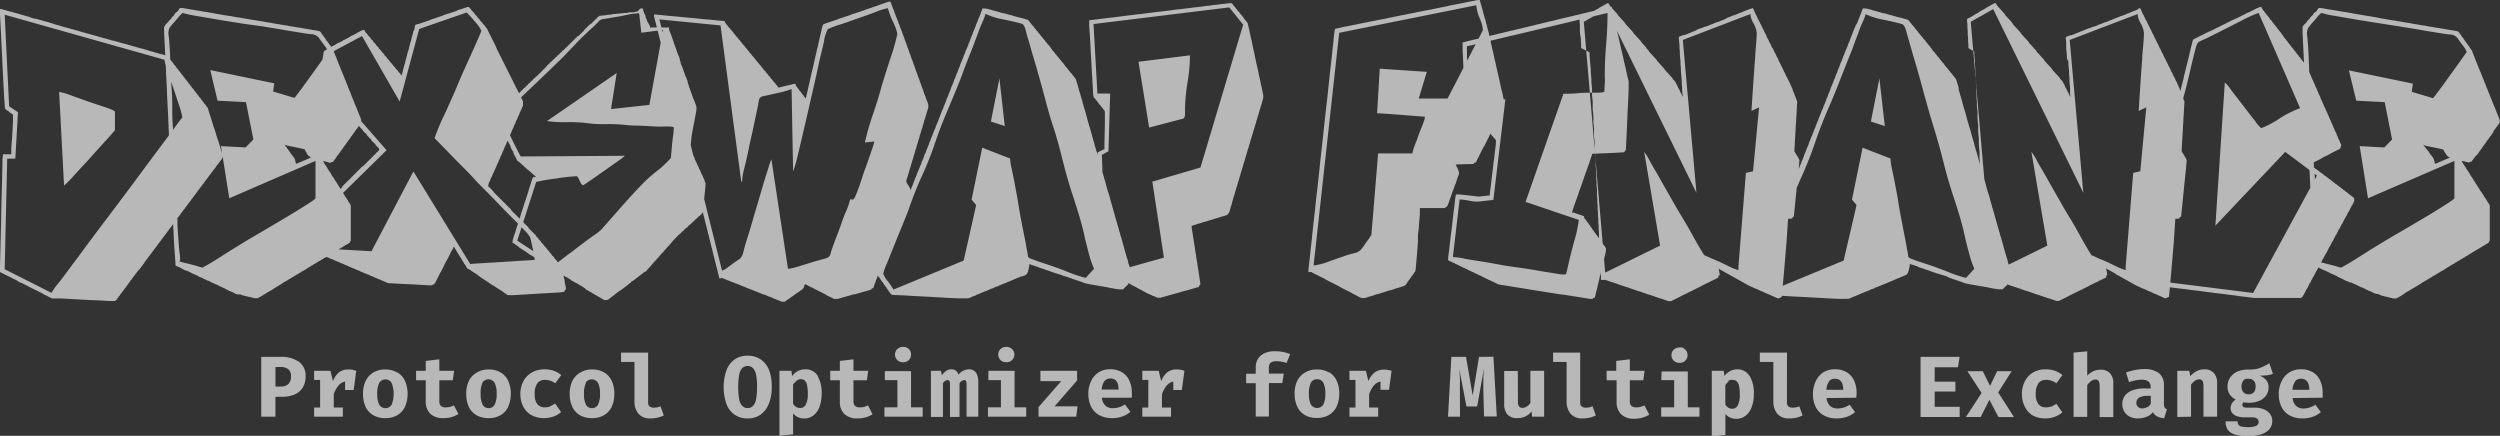 <svg xmlns="http://www.w3.org/2000/svg" viewBox="0 0 416.09 72.53"><rect x="0" y="0" width="416.09" height="72.53" fill="#333333" stroke="none"/><g style="isolation:isolate"><g id="Layer_2" data-name="Layer 2"><g id="Layer_4" data-name="Layer 4"><path d="M0,2.45V1.51H.25l.26.09.34.08.26.09.34.08.25.08L2.05,2l.25.09.34.09L3,2.27l.27.09.33.09.27.08.33.09.25.09.36.07L5,2.87,5.35,3l.33.09L6,3.13l.33.08.25.09.35.08.25.09.34.09.26.07.34.09.25.09.35.09L9,4l.25.09.33.08.27.08.34.09.24.09.36.09.24.07.34.09.34.09.26.08.34.09.26.08.34.08.25.09.34.09.26.09.34.08.25.08.35.09.33.08.25.09.35.09.25.07.34.09.26.09.34.09.25.08.34.08.35.09.25.08.33.09.27.09L19,6.8l.24.07.36.09.24.09.34.08.27.09.33.07.34.09.25.09.35.09.25.09.34.07.26.09.34.09.25.08.35.09.33.07.25.09.35.09.25.09L25,8.5l.25.08.35.08.25.09.34.08.26.09.34.09.33.07.27.09.33.09.25.09.09.16.09.17.07.09.11.09.07.16.09.09.08.09.09.07.08.17.08.09.09.09.09.18.09.07.07.09.09.08.09.18.08.09.09.07.08.18.08.07.09.1.09.08.09.17.08.09.08.09.09.16.08.09.09.09.09.07.07.17.09.09.09.09.09.18.08.07.08.09.09.08.08.18.09.07.09.09.07.18.09.07.09.09.09.09.08.17.09.08.08.1.08.16.09.09.09.08.09.08.07.17.09.09.09.09.08.16.08.09.08.09.09.08.09.18.09.07.07.09.1.16.08.09.09.09.08.09.08.17.08.08.09.08.09.18.09.09.09.07.07.18.09.08.08.09.09.07.09.18.07.09.09.09.09.16.09.26.07.34.09.25.09.26.08.25.08.26.09.25.08.27.09.33.09.25.07.27.09.24.09.27.09.23.08.27.08.26.09.34.08.25.09.25.09.26.09.26.07.25.09.25.09.26.08.34.09.26.07.25.09.25.09.27V26l-.09.33-.09.18-.07.09-.09.08-.08.17-.09.08-.09.09-.07.16-.09.1-.09.08-.09.17-.08.08-.09.08-.08.18-.08.09-.09.09-.09.16-.09.09-.07.08-.09.16-.09.09-.08.09-.09.18L35,29l-.08.09-.09.17-.09.09-.07.09-.09.16-.09.09-.09.09-.07.16-.09.08-.09.09-.08.18-.09.07-.07.09-.09.18-.09.08-.09.09-.09.16-.08.09-.08.09-.08.16-.09.09-.08.08-.1.18-.07.07-.09.09-.09.18-.09.09-.08.07-.08.17-.08.09-.09.09-.09.16-.07.09-.09.09-.09.17-.09.08-.08.08-.08.18-.09.09-.08.07-.09.18-.09.08-.09.09-.07.16-.09.09-.09.09-.08.18-.09.07-.08.09-.08.17-.09.09-.09.07-.09.18-.07.09-.09.08-.09.17-.08.08-.09.09-.08.18-.08.07-.09.09-.09.17-.09.09-.08.08-.08.17-.09.09-.08.18-.09.07-.09.09-.07.17-.09.09-.09.07-.09.18-.08.09-.08.08-.09.17-.08.08-.09.09-.07.16-.11.09-.07.09-.09.17-.09.09-.07.08-.09.17-.09.09-.08.09-.09.16-.09.09-.07.08-.09.17-.09.08-.09.09-.08.18-.08.08-.08.08-.09.17-.09.08-.09.1-.07.16-.09.09-.09.09-.09.16-.08.09-.09.08-.07.18-.09.09-.09.07-.09.18-.09.07-.07.1-.09.16-.08.09-.09.09-.09.16-.07.09-.09.09-.09.16-.09.1-.07.07-.1.18-.08.07-.08.1-.09.16-.08.09-.1.09-.07.16-.09.09-.09.09L24,43.8l-.07.09L23.8,44l-.08.18-.09.07-.09.11-.07.16-.09.09-.09.07-.09.17-.08.09L23,45l-.09.16-.08.09-.09.09-.09.17-.09.08-.07.1-.09.16-.09.09-.08.07-.09.18-.08.08-.08.09-.09.16-.09.09-.09.09-.07.18-.09.07-.09.1-.08.16-.09.09-.09.16-.07.09-.09.09-.09.17-.07.08-.1.08-.08.18-.09.09-.08.07-.09.18-.07.08-.09.09-.09.16-.09.09-.09.09-.07.17-.09.08-.09.09-.08.17-.09.09-.07.07-.09.18-.09.09-.09.08-.16.08h-.94L16.57,50,15,49.94l-1.62-.09-1.62-.09-1.61-.09H8.67L8.5,49.6l-.18-.09-.16-.09L8,49.34l-.17-.09-.16-.08-.18-.08L7.31,49l-.18-.09-.08-.09-.17-.08-.17-.08-.18-.09-.16-.08L6.2,48.4,6,48.31l-.16-.07-.18-.09-.16-.09L5.35,48l-.16-.08L5,47.81l-.17-.09-.18-.08-.16-.09-.17-.09-.17-.09L4,47.3l-.16-.09-.18-.09-.17-.07L3.33,47l-.18-.07L3,46.79l-.16-.09-.17-.09-.16-.09-.18-.07-.18-.09L2,46.27l-.17-.08-.18-.09L1.45,46l-.16-.07-.18-.09-.17-.09-.16-.07-.18-.1-.18-.08-.17-.09-.16-.08L0,45.25v-1l.09-3.56.09-3.57L.25,33.5l.1-3.57.07-3.58.09-.67H1.88v-1.1L2,23.12l.09-1.53.07-1.43V19L2,19l-.08-.09-.09-.08-.18-.08-.07-.09-.09-.09-.16-.09-.1-.07-.08-.09-.17-.09-.09-.08-.07-.17L.69,16.23.6,14.53.51,12.74.42,11,.35,9.35.25,7.56.18,5.86.09,4.15ZM11.25,45.12,12.6,43.3c.45-.59.91-1.21,1.37-1.84.91-1.24,1.82-2.45,2.72-3.65l2.75-3.64,2.1-2.8,3.71-5,3.53-4.73c1-1.41,1.57-2.11,1.57-2.12a14.69,14.69,0,0,0-.65-2.3c-.43-1.33-.71-2.17-.83-2.52s-.43-1.26-.84-2.46a13.61,13.61,0,0,1-.67-2.3L.78,2.45l.74,15.23,1.47,1-.44,7.73H1.2L.78,44.81l7.79,3.93A11.71,11.71,0,0,1,9.83,47C10.42,46.23,10.89,45.62,11.25,45.12Zm-.59-14.24L9.84,15.29a12,12,0,0,1,2.28.7l2.46.87q.43.16,2.49.84c1.37.44,2.06.75,2.06.92v3.06s-.41.49-1.24,1.41S16.15,25,15.12,26.15s-2,2.17-2.87,3.13A16.47,16.47,0,0,1,10.66,30.88ZM29.88,1.42,30,1.33h.34l.52.09.52.09.53.09.51.08.53.09.49.08.53.1.51.07.52.09.52.09.43.09.51.08.53.09.51.09.53.09.51.07.53.1.51.08.53.08.51.09.53.09.51.09.51.09.53.07.51.1.52.07.52.11.52.07.52.09.43.09.53.08.51.09.53.09.51.07.51.11.53.07.51.1.53.07.51.09.51.09.53.09.51.09.52.08.52.09.27.09.07.07.1.09.08.18.08.08.09.09.09.18.09.09.09.16.08.08.09.09.08.18.1.09.07.17.09.09.09.09.08.16.09.09.09.17.09.09.09.09.08.17.09.09L55.2,8l.08.09.09.18.09.08.09.09.08.35.09.17.09.26.09.18.09.26.07.17.09.25.09.18.08.26.09.18.09.25.09.17.08.27.09.17.09.25.09.18.07.16.09.26.09.18.09.26.08.18.09.25.09.17.09.27.08.17.09.25.08.18.08.26.09.18.09.25.09.17.09.26.08.18.09.25.07.18.11.26.07.17.1.25.08.18.08.26.09.18.09.25.09.17.09.18.07.26.1.18.07.25.09.17.09.27.09.17.09.25.08.18.09.26v.51l-.09.09-.08.09-.09.18-.09.08-.09.17-.09.08-.07.09-.1.18-.07.08-.09.09-.09.16-.09.09L59,22l-.08.09-.08.08-.1.16-.07.11-.11.16-.07.09-.09.08-.08.18-.09.09-.09.16-.09.1-.09.07-.08.18-.08.09-.09.09-.08.17-.09.09-.09.16-.09.09-.08.09-.09.17-.09.09-.09.18-.07.08-.09.09-.09.16-.09.09-.08.18-.09.08-.09.09-.09.18-.08.09-.09.07-.09.17-.07.09-.09.18-.09.09-.09.08-.09.18-.08.07-.09.18-.34.09-.09.08h-.17L54.59,27l-.33-.09L54,26.84h-.26l.09.07.09.17.08.18.09.09.08.17.1.08.07.17.09.09.09.18.08.17.09.09.09.16.09.1.09.17.08.08.09.18.08.18.08.08.09.18.09.07.09.18.08.09.09.17.09.18.09.07.09.18.07.08.09.18.09.09.08.17.09.16.09.09.09.18.08.09.09.17.09.18.09.09L57,32l.09.08.09.18.09.09.08.17.09.18.09.09.09.16.08.09.09.17.08.09.08.18.09.17.09.08.09.17.09.09.08.26v5.79l-.08.09-.09.26-.18.09-.09.09-.16.08-.17.08-.09.09-.18.08-.17.09-.09.09-.16.09-.18.08-.09.09-.17.09-.18.09-.08.07-.18.09-.16.09-.09.09-.18.08-.17.09-.09.09-.17.09L55,42.3l-.08.09-.18.08-.09.1-.17.07-.18.09-.07.09-.18.09-.17.08-.09.09-.18.09-.17.09-.08.07-.17.1-.18.08-.09.08-.17.09-.18.09-.07.09-.18.09-.17.07-.09.1-.18.07-.17.11-.07.07-.18.09-.18.09-.08.08-.18.09-.09.09-.17.09-.17.09-.08.07-.18.09-.17.08-.09.09-.18.09-.16.09-.09.09-.17.08-.18.09-.09.09-.17.07-.18.09-.07.09-.18.09-.17.08-.09.09-.18.09-.17.09-.08.09-.17.08-.18.08-.09.09-.17.08-.18.09-.07.09-.18.09-.08.08-.18.09-.18.09-.07.09-.17.09-.18.07-.09.09-.17.09L45.6,48l-.09.09-.16.09-.17.09-.09.08-.18.09-.17.09-.09.07-.16.09-.18.09-.09.09-.17.09-.18.08-.09.09-.17.09-.16.09-.09.08-.18.08-.17.09-.09.08h-.51l-.35-.08-.34-.09-.35-.08L41,49.31l-.34-.09-.35-.09L40,49,39.55,49l-.34-.09L39,48.78l-.18-.09-.17-.09-.18-.07-.25-.09-.17-.09-.18-.08-.18-.09-.17-.09L37.4,48l-.18-.08L37,47.83l-.18-.09-.17-.07-.18-.09-.16-.09-.18-.09-.25-.09-.17-.08-.18-.09-.17-.09L35.14,47,35,46.88l-.17-.09-.26-.08-.17-.08-.18-.09L34,46.45l-.16-.09-.17-.09-.18-.08-.26-.09L33.06,46l-.14-.09-.18-.07-.18-.09-.17-.09-.25-.08L32,45.5l-.17-.09-.18-.09-.17-.09-.17-.08-.17-.09L30.83,45l-.17-.09-.18-.09-.17-.09-.16-.09L30,44.55l-.18-.09-.24-.09-.18-.07-.18-.11-.08-1.37L29,41l-.09-1.73-.09-1.81-.09-1.73-.07-1.82-.1-1.82-.07-1.72-.09-1.81-.09-1.72L28.24,25l-.09-1.81-.08-1.72L28,19.66l-.09-1.82-.09-1.73-.07-1.81-.09-1.73-.09-1.82-.08-1.81-.09-1.73-.09-1.82V4.44l.09-.07.09-.18.08-.09L27.64,4l.09-.08.07-.09.09-.09L28,3.68l.09-.18.08-.1.09-.07.09-.09.09-.09.09-.09.07-.17.1-.08.07-.1.09-.07.09-.09L29,2.46l.09-.17.08-.09.09-.09L29.37,2,29.44,2l.11-.1.07-.08.09-.17.08-.09Zm3.8,43.13c.73-.39,1.52-.85,2.36-1.38l2.37-1.5c1.43-.89,3-1.85,4.74-2.85L45,37.72c1-.59,2.07-1.21,3.18-1.88s2.1-1.29,3-1.86,1.33-.9,1.33-1l0-6.2L38.16,33l-1.38-8.68,4.09.22,1.3-1.32L40.94,17l-4.73-.24L35,11.66l10.65,2.21-.19,1.36L49,16.29c.07-.05.4-.48,1-1.28s1.23-1.68,1.91-2.63,1.3-1.8,1.86-2.59.84-1.18.84-1.19a3.82,3.82,0,0,0-.67-1.1c-.45-.62-.73-1-.85-1.19a1.63,1.63,0,0,0-1.28-.62c-.62-.06-1.17-.14-1.66-.23-1.09-.17-2.19-.35-3.3-.55l-3.29-.54L40.86,4c-1.35-.21-2.77-.43-4.26-.68s-2.85-.48-4.08-.7a14.74,14.74,0,0,1-2.11-.47,4.88,4.88,0,0,0-.75.76c-.29.36-.54.65-.74.87a8.1,8.1,0,0,0-.71.86A2.26,2.26,0,0,0,28.08,6c.1.87.17,1.86.22,3s.09,2.12.12,3,.09,2,.16,3,.1,2,.09,3c0,.7,0,1.71.09,3s.15,2.3.24,2.93a10,10,0,0,1,.1,1.49c0,.67,0,1.18,0,1.52s0,1,.08,1.51A13.44,13.44,0,0,1,29.28,30c0,1,0,2,.13,3s.12,2,.12,3c0,.66,0,1.67.1,3s.15,2.34.24,3c.14.9.15,1.38,0,1.43s.27.19,1.25.41l1.29.33ZM47.42,24.14v-.07l-.11.07Zm0,0,.08.18.09.08.09.09.09.18.09.09.08.08L48,25l.1.09.07.09.09.18.09.08.09.18.08.09.09.09.09.17.09.07.07.09.1.18.08.09.09.26.08.42.09.18.26-.09.18-.09.16-.08.27-.09.17-.07.18-.11.25-.07.17-.09.18-.09.26-.08.16-.09.18-.09.19,0-.26-.05L51.49,26,51.4,26l-.09-.1-.08-.07-.09-.18-.09-.09L51,25.36l-.09-.09-.08-.18-.08-.16-.09-.09-.35-.08-.35-.09-.42-.09-.44-.09-.43-.09-.44-.08-.42-.09ZM77.55,1.25l.28-.09H78l.09.09.1.1.09.09.09.08.09.18.1.1.09.09.09.09.08.09.11.1.08.17.09.09.09.09.1.1.09.09.09.18.09.1.1.09.09.08.08.09.09.19.1.09.09.09.09.09.09.1.1.17.09.09.09.1.08.09.11.09.08.19.09.09.09.09.1.17.09.19.09.18.09.19.08.17.11.2.09.17.08.19.09.18.1.19.09.17.09.19.09.18.1.19.09.18.09.19.08.17.11.28.08.19.09.18.09.17.1.19.09.18.09.19.09.18.1.19.09.17.08.19.09.18.1.19.09.17.09.19.09.18.1.19.09.18.09.17.08.19.11.18.08.19.09.17.09.19.1.18.09.19.09.18.09.17.08.19.11.18.09.19.08.17.09.2.1.17.09.19.09.18.09.19.1.17.09.19.09.18.08.19.11.18.08.19.09.17.09.19.1.18.09.19.09.17.09.2v.73l-.09.17-.09.19-.09.27-.1.19-.09.17-.09.19-.08.27-.11.19-.08.17-.09.28-.09.18-.1.19-.09.17-.09.28-.09.18-.1.19-.09.28-.08.17-.09.19-.11.18-.08.28-.09.17-.09.19-.09.27-.1.19-.09.17-.09.19-.08.27-.11.19-.08.17-.09.28-.09.18-.1.19-.09.17-.09.28-.09.18-.1.19-.09.28-.08.17-.09.18-.1.19-.09.28-.09.17-.09.19-.1.27-.09.19-.09.17-.08.19-.11.28-.08.18-.09.19-.09.17-.1.28-.09.18L82,29l-.09.28-.1.17-.09.18-.08.19-.09.28-.11.17-.08.19-.09.27V31l.09.08.08.11.11.08.09.09.08.09.09.09.1.1.09.09.09.09.09.19.1.08.09.09.09.09.08.09.11.1.08.09.09.09.09.08.1.11.09.08.09.09.09.09.1.09.09.1.08.09.09.09.1.08.09.11.09.08.09.09.1.09.09.1.09.09.08.09.11.09.08.08.09.11.09.08.1.09.09.09.09.1.09.18.08.09.11.1.09.09.08.09.09.08.1.11.09.08.09.09.09.09.1.1.09.09.09.09.08.09.11.1.08.09.09.08.09.09.1.1.09.09.09.09.09.09.1.1.09.09.08.09.09.08.1.11.09.08.09.09.09.09.1.1.09.09.09.18.08.08.11.11.08.08.09.09.09.09.1.1.09.09.09.09.09.09L89,39l.11.09.09.09.08.19.09.08.1.09.09.09.09.19.09.09.1.09.09.08.09.11.08.17.11.09.08.1.09.09.09.09.1.17.09.11.09.08.09.09.1.09.09.19.08.09.09.09.1.1.09.09.09.17.09.09.1.1.09.09.09.18.08.1.11.09.08.08.09.09.09.19.1.09.09.09.09.09.09.1.08.18.11.08.09.11.08.08.09.09.1.19.09.09.09.09.09.19.1.45.09.37.09.45.08.46.11.36L94,47l.09.47.09.36v.37L94,48.3l-.08.26-.65.1-1.55.09-1.55.09-1.56.09-1.56.1-1.56.09h-1L84.32,49l-.09-.1L84,48.84,84,48.75l-.18-.09-.1-.1-.17-.09-.09-.09-.19-.08-.09-.09-.19-.1L82.85,48l-.17-.09-.11-.09-.17-.1-.09-.09-.19-.09L82,47.48l-.19-.11-.09-.08-.17-.09-.11-.09L81.3,47l-.09-.09L81,46.83l-.09-.09-.17-.1-.11-.09-.17-.09-.09-.08-.19-.09-.09-.1-.19-.09L79.83,46l-.17-.09-.1-.1-.09-.09-.18-.09-.1-.08L79,45.45l-.08-.08-.19-.09-.09-.09-.19-.1L78.37,45l-.18-.09-.1-.09-.26-.1-.11-.09-.08-.17-.09-.19-.09-.09L77.37,44l-.1-.09-.09-.17-.09-.19L77,43.45l-.11-.19-.08-.18L76.73,43l-.09-.19-.1-.09-.09-.17-.09-.19-.09-.09-.1-.19L76.08,42,76,41.81l-.09-.19-.1-.09-.09-.18-.09-.19-.18-.1v.19l-.09.19-.09.18-.08.1-.11.17-.08.18-.09.19-.09.18-.1.19-.09.17-.09.19-.09.18-.1.19-.09.09-.08.17-.09.19L74,44l-.08.19-.09.18-.09.19-.09.17-.1.19-.09.18-.09.19-.08.09-.11.19-.08.17-.09.19-.09.18-.1.19-.09.17-.09.18-.09.19-.1.18-.09.1-.08.18-.28.08-.09.11h-.64l-1.73-.11-1.66-.08-1.73-.09-1.56-.09-.27-.1-.19-.09-.17-.09-.28-.09-.19-.1-.18-.09L63,46.46l-.17-.08-.19-.09-.27-.1-.19-.09L62,46l-.28-.09-.19-.1-.18-.09-.28-.09-.17-.08-.28-.11-.19-.08-.18-.09L60,45.19l-.18-.1L59.62,45l-.28-.09-.17-.09-.2-.1-.26-.09-.19-.08-.18-.09-.27-.1-.16-.09-.2-.09-.27-.09-.18-.1-.19-.09-.26-.09-.19-.08-.18-.11-.28-.08L56,43.45l-.26-.09-.19-.1-.18-.09-.28-.09L54.89,43l-.19-.1-.28-.09-.18-.09-.19-.08-.26-.09-.19-.1-.18-.09-.28-.09L53,42.17l-.26-.1-.1-.35-.09-.56-.09-.45-.09-.54-.1-.56-.09-.45-.08-.55L52,38.06l-.1-.46-.09-.54-.09-.56v-.36l.09-.09.09-.09.1-.1.09-.09.08-.09.09-.08.1-.11.09-.08.09-.09.09-.09.19-.1.09-.09L53,35l.11-.09.08-.1.09-.09.09-.09.1-.08.09-.11.09-.08.09-.09.1-.09.09-.09.08-.1.09-.09.11-.09.08-.08.09-.11.09-.08.1-.09.09-.09.09-.1.09-.09.1-.09.09-.09.08-.08.09-.11.09-.08.1-.09.09-.09.09-.1.09-.09.1-.09.09-.09.08-.08.09-.11.1-.08.09-.09.09-.09.09-.1.1-.09.18-.09.08-.09.11-.08.08-.11L57,31l.09-.09.1-.09.09-.1.09-.09.09-.09.1-.09.09-.1.08-.09.09-.08.11-.09L58,30l.09-.08.08-.09.11-.09.08-.1.09-.09.09-.09.1-.09.09-.08.09-.11.09-.08L59,29l.11-.09.09-.1.08-.09.09-.09.1-.09.09-.1.09-.09.09-.08.1-.09.09-.1L60,28l.08-.09.11-.09.08-.1.18-.09.1-.09.09-.08.09-.11.09-.08.1-.09L61,27.1l.08-.1.09-.09.1-.09.09-.09.09-.1.09-.09.1-.08.09-.09.09-.11.08-.08.11-.09.08-.09.09-.1.09-.09.1-.09.09-.09.09-.08.09-.11.08-.08.11-.09.09-.09.08-.1.09-.09v-.28L63,24.62l-.08-.08-.09-.09-.11-.09-.08-.1-.09-.09L62.46,24l-.09-.1-.1-.09-.09-.08-.09-.09L62,23.54l-.11-.1-.08-.09-.09-.18-.09-.1-.1-.09-.09-.08-.09-.09-.09-.1-.1-.09-.09-.18L61,22.35l-.09-.1-.1-.09-.09-.08L60.63,22l-.09-.11-.1-.08-.09-.18-.09-.09-.08-.1-.11-.09L60,21.25l-.09-.08-.09-.11-.1-.17-.09-.09-.09-.1-.09-.09-.1-.09-.09-.09-.08-.08-.09-.11L59,20.07,58.89,20l-.09-.1-.09-.09-.09-.09-.1-.09-.09-.08-.09-.19-.08-.09-.11-.09-.08-.1L58,19l-.07-.09-.11-.09-.09-.19-.08-.08-.09-.09-.1-.09-.09-.1-.09-.09-.09-.09-.1-.09L57,17.78l-.09-.08-.08-.09-.11-.11-.08-.08-.09-.09-.09-.09-.1-.19L56.25,17l-.09-.08-.09-.11-.1-.09-.09-.08-.08-.09-.09-.09-.1-.19-.09-.09-.09-.09-.09-.1-.1-.09-.09-.08-.09-.09L55,15.5l-.09-.09-.1-.09-.09-.1-.09-.09L54.52,15l-.1-.08-.09-.11-.09-.17-.08-.09-.11-.1L54,14.4l-.08-.09-.09-.09-.1-.1L53.6,14l-.09-.09-.09-.11-.1-.08-.09-.09-.09-.09V13.3l.09-.54.09-.65.1-.54.09-.64.09-.54.09-.55.1-.64.09-.56L54,8.47l.09-.09.19-.09.18-.1.19-.09L54.7,8l.19-.09.17-.1.18-.09.19-.08.18-.09.19-.1.08-.09.19-.09.18-.09.19-.1L56.62,7l.19-.09L57,6.83l.09-.11.19-.08.18-.09.19-.09.17-.1L58,6.27l.17-.09.11-.09.17-.1.19-.09.18-.08L59,5.73l.2-.11.17-.08.1-.09.18-.09.19-.1L60,5.17l.19-.09L60.35,5h.28l.09.17.09.19.1.09.09.09.08.08.09.11.1.17.09.09.09.1.09.09.1.09.09.19.09.09.08.09.11.08.08.11.09.17.09.09.1.1.09.09.09.09.09.19.08.09.11.08.09.09.08.1.09.18.1.09.09.1.09.09.09.09.1.17.09.11.09.08.08.09.11.09L64,9.2l.09.09.09.09.1.1.09.09.09.17.09.1.1.09.09.09.08.09.09.19.1.09.09.08.09.09.09.1.1.18.09.09.09.1.08.09.11.09.08.17.09.1.09.09.1.09.09.09.09.19.09.09.08.08.11.09.09.1.08.18.09.09.1-.27L67,12l.09-.37.09-.37.1-.36.09-.27.09-.36.08-.37.11-.36.08-.28.09-.37.09-.37.1-.26.09-.37.09-.36.09-.37.1-.28.09-.36.08-.37.09-.28.1-.36.09-.37L69,4.8,69,4.54l.1-.37.18-.1L69.59,4l.28-.08.27-.09.28-.1.27-.09L71,3.53l.28-.09.27-.09.18-.1L72,3.16l.28-.08L72.52,3l.27-.1.28-.09.27-.09.28-.09.18-.1.28-.09.26-.09.28-.08.28-.09.28-.1L75.44,2l.28-.09L76,1.8l.17-.1.28-.09.28-.09L77,1.44l.26-.09ZM69.77,4.82,66.52,16.9,60.25,6,54.64,9,54,13.18,64.34,25,52.53,36.59l.79,4.75,8.51.47,6.94-13.2.08,0L78.3,44l.07-.08L89,43.26a15.5,15.5,0,0,0-.32-1.86c-.2-.91-.34-1.55-.45-1.92a6.55,6.55,0,0,0-1-1.21L86,37c-.79-.78-1.56-1.55-2.3-2.32s-1.49-1.55-2.27-2.34S79.88,30.82,79.14,30s-1.49-1.58-2.25-2.35c-.22-.2-1-1-2.44-2.48S72.33,23,72.33,23a35.86,35.86,0,0,1,1.76-4.18c1.17-2.58,1.87-4.17,2.1-4.75s.89-2.1,2.11-4.77,1.81-4.07,1.81-4.2A6,6,0,0,0,79,3.55a16.7,16.7,0,0,0-1.34-1.47Zm36.74-3.37.26-.06.27.05,0,.33.07.11.07.17.06.19.07.18.06.08.08.2,0,.17.08.19.07.09.06.19.06.18.07.17.07.1L108,4l.06.18.09.1.06.17,0,.18.27-.06.26,0,.35,0,.35,0,.36,0,.35,0,.35,0,.26,0,.35,0,.25,0,0,.25,0,.17.08.18.06.18.07.1.07.19.06.17.06.18.07.19.06.18.07.17.06.18.06.19.08.17,0,.19.08.09.06.19.07.18.06.17.06.18.07.19.06.18.06.19.07.17.06.18.07.19.06.09.07.17.06.19.08.18,0,.17.06.19.08.18,0,.19.06.18.08.17.07.1.06.18.06.18.07.19.06.17.06.19.07.18.06.17.06.18.07.19.06.18.07.1.08.17.05.18.08.19.06.18,0,.17.08.19.06.18.06.17,0,.2.09.08.06.18.06.19.07.17.06.2.06.17.07.18.06.17.06.19.07.18.06.19.07.09.06.19.08.17.06.18.07.18.06.19.06.17.07.19,0,.27,0,.24-.26,1.44-.28,1.44-.26,1.43L115,23.76l-.13,1L115,25l.06.18.09.1.06.18.07.1.06.19.07.17.06.09.07.19.08.09,0,.19.08.18.07.08.06.19.07.09.08.19.05.18.08.09.06.19.08.08.06.18.06.19.08.1.07.18.07.1.06.18.07.17.06.11.08.17.07.1.06.18.06.18.08.1.06.17.08.11,0,.17.08.18.07.1,0,.44-.28,2.9L117,35.24l-.12.25-.1.08-.1.16-.09.07-.1.07-.1.08-.09.07-.1.07-.11.16-.1.08-.09.07-.09.07-.1.09-.09.06-.11.18-.09.06-.1.07-.09.09-.1.07-.11.16-.1.07-.09.06-.1.09-.1.07-.09.08-.1.16-.1.07-.09.07-.11.08-.08.07-.11.07-.1.17-.1.07-.09.07-.1.08-.09.07-.1.16-.1.07-.09.09-.1.06-.11.07-.09.09-.11.15-.09.09-.1.07-.11.16-.1.07-.09.06-.1.18-.1.06-.1.16-.11.07-.1.16-.09.07-.11.17-.09.07-.1.16-.11.07-.08.09-.12.15-.09.07-.12.16-.08.08-.11.16-.1.07-.1.16-.1.07-.11.16-.1.08-.09.07-.1.16-.1.08-.11.16-.1.07-.1.16-.1.07-.11.17-.1.07-.1.16-.09.07-.1.08-.1.16-.11.07-.1.16-.09.08-.1.16-.1.07-.1.16-.11.07-.1.17-.1.07-.09.07-.12.16-.08.08-.11.16-.1.07-.18.06-.1.07-.09.08-.1.08-.09.08-.1.06-.09.08-.1.08-.1.07-.09.07-.1.08-.09.07-.1.07-.09.08-.1.07-.09.07-.1.09-.11.06-.08.07-.11.09-.08.07-.18.06-.1.08L105,47l-.08.07-.11.07-.08.09-.11.06-.08.09-.11.07-.08.08-.11.07-.08.07-.11.08-.09.07-.1.07-.09.08-.1.07-.09.07-.1.07-.1.08-.09.09-.18.05-.1.08-.1.07-.09.07-.1.08-.09.07-.1.09-.09.06-.1.07-.09.09-.1.07-.1.07-.09.08-.1.07-.09.07-.11.08-.08.07-.11.07-.08.08-.11.07-.1.07-.26.06-.34,0-.23-.12-.16-.1-.17-.1-.24-.14-.17-.1-.16-.1-.23-.12-.16-.1-.16-.1-.25-.13-.16-.11-.15-.1-.25-.12-.16-.1-.16-.1-.25-.13L97.37,48l-.15-.1L97,47.75l-.16-.11-.16-.09-.25-.13-.16-.11-.15-.1-.25-.12L95.68,47l-.16-.1-.25-.12-.16-.1L95,46.55l-.23-.11-.16-.12-.17-.1-.24-.12L94,46l-.18-.11-.23-.11-.16-.12-.16-.1L93,45.44l-.15-.1-.17-.11-.24-.11L92.3,45l-.16-.1L92,44.79l-.16-.1-.16-.11-.24-.12-.16-.1-.16-.11-.16-.1L90.78,44l-.16-.1-.17-.1-.14-.1-.16-.12-.15-.1-.16-.11-.16-.1-.16-.12-.16-.1-.17-.1L89,42.86l-.16-.1-.14-.1-.17-.11-.24-.11-.17-.12-.16-.1-.16-.11L87.67,42l-.16-.11-.15-.1-.16-.1L87,41.57l-.16-.1-.16-.1-.16-.11-.16-.11L86.25,41l-.18-.1-.14-.1-.16-.12-.16-.1-.17-.1-.16-.1.08-.52.13-.42.13-.41.15-.41.14-.5.13-.41.15-.43.15-.49.14-.41.14-.43.14-.5.15-.41.13-.41.13-.41.16-.51.14-.41.14-.41.15-.5.15-.42L88,31.6l.13-.41.16-.5.13-.43.15-.41.12-.33.17-.06.27,0v-.16l-.16,0L89,29.21l-.17-.12L88.71,29l-.07-.08-.16-.12-.08-.09-.16-.12-.07-.08L88,28.39l-.08-.09-.16-.1-.07-.1L87.54,28l-.07-.1-.17-.1-.07-.09-.07-.1L87,27.5l-.08-.11-.16-.1-.07-.09-.16-.12L86.46,27l-.17-.11-.16-.11-.07-.09L86,26.5l-.09-.09-.06-.17-.07-.11L85.72,26l-.07-.11-.07-.17-.08-.1-.06-.18,0-.19-.08-.09L85.24,25l-.07-.11-.06-.17-.08-.1L85,24.39l-.07-.1-.06-.18-.07-.1-.08-.18-.07-.08-.06-.2-.07-.08-.06-.18-.09-.1L84.27,23l-.07-.1-.06-.18-.09-.1L84,22.46l-.07-.11-.06-.17-.07-.1-.07-.18-.06-.18-.08-.1,0-.17-.08-.09-.07-.19-.07-.09-.06-.19-.08-.09-.07-.18-.07-.1L83,20.35l-.07-.11-.08-.17-.06-.1-.07-.18-.07-.09-.06-.19-.07-.09,0-.26.09-.07.11-.08.08-.07.11-.07.1-.16.09-.08.1-.07.1-.07.1-.16.11-.08.08-.07.11-.07.1-.17.1-.07L84,17.8l.1-.09.1-.15.09-.08.11-.06.08-.08.12-.16.09-.07.1-.09.09-.07.12-.16.08-.08.11-.07.08-.07.11-.08.1-.16.09-.07.1-.07.1-.08.1-.16.09-.07.1-.07.11-.08.1-.16.09-.07.1-.08.09-.07.12-.16.08-.07.11-.08.08-.07.12-.16.09-.07.1-.09.09-.06.1-.07.1-.16.09-.08.1-.09.09-.07.12-.16.09-.07.1-.06.09-.09.12-.15.08-.08.11-.08.1-.07.09-.16.1-.08.1-.07L89,13l.12-.16.08-.08.11-.07.08-.07.11-.08.1-.16.1-.07.09-.07.1-.08L90,12l.08-.07.09-.07.09-.08.12-.16.08-.07.11-.07.08-.09.12-.15.09-.07.1-.08L91,11l.1-.16.11-.07.1-.09.09-.07.1-.17.1-.07.1-.06.09-.09.1-.07L92,10l.08-.07.11-.08.08-.07.12-.16.09-.07.1-.08.09-.07.12-.16.09-.07.1-.08L93.11,9l.1-.16.1-.08.09-.07.1-.07.1-.16.11-.08.08-.07.11-.07.1-.08L94.1,8l.09-.07.1-.07.1-.08.11-.16.08-.07.11-.07.09-.09.11-.15L95,7.16l.1-.07L95.17,7l.12-.16.09-.06.1-.09.09-.07.1-.17.1-.07.09-.07.1-.08.1-.16L96.17,6,96.25,6l.11-.08.09-.07.11-.16.09-.07.1-.08.09-.07.1-.16.11-.07.1-.08L97.24,5l.11-.16.09-.08.1-.07.09-.07.1-.16.11-.08.08-.07L98,4.26l.1-.14.1-.08L98.32,4l.1-.09.09-.07.12-.15.09-.09.1-.07.09-.07.1-.16.1-.08.09-.07.1-.07.1-.16.11-.08.1-.07.09-.07.1-.08.26,0,.27-.06.35,0,.26-.06.27-.05.35,0,.26-.06.28-.06.26,0,.35-.05.27,0,.26-.06.35,0,.27-.06.26,0,.35-.05.27-.06.27,0,.34,0,.28-.06.26-.05.27-.06ZM83.42,19.54s.51,1,1.51,3.07,1.58,3.17,1.73,3.43L104,25.93a9.7,9.7,0,0,1-1.12.86l-2.37,1.68c-.85.6-1.64,1.15-2.36,1.64s-1.08.73-1.08.72c-.19,0-.39-.27-.6-.75s-.38-.73-.49-.75a28.74,28.74,0,0,0-3.46.39,25.47,25.47,0,0,0-3.28.57l-3.15,9.76,6.12,4a10.47,10.47,0,0,0,1.31-.9c.6-.45,1-.8,1.34-1l1.3-1,1.32-1c.27-.2.73-.53,1.39-1a8,8,0,0,0,1.27-1q1-1.14,2.19-2.49,2.46-2.83,4.47-4.92a22.72,22.72,0,0,1,2.46-2.21,17.36,17.36,0,0,0,2.39-2.23c.07-.62.12-1.19.16-1.72s.1-1.1.18-1.7a14,14,0,0,0,.15-1.64c0-.14-.51-.21-1.5-.19a12.93,12.93,0,0,1-1.64,0l-1.61-.1c-.53,0-1.09-.05-1.68-.05a14.7,14.7,0,0,1-1.59-.1,25.17,25.17,0,0,0-3.29-.14,19.92,19.92,0,0,1-3.24-.18,22.49,22.49,0,0,0-3.24-.14,20.91,20.91,0,0,1-3.31-.19l11.6-8-.94,6,6.38-.69,2.27-12.48-3.61.47-.36-3.24a10.21,10.21,0,0,0-2,.26c-.9.19-1.58.32-2.05.38l-1,.18-1,.15a1.26,1.26,0,0,0-.77.47c-.24.27-.46.49-.65.67-.89.8-1.77,1.63-2.64,2.5L93.76,9.45c-.26.26-.94.92-2.05,2l-3.49,3.34C87,15.94,85.89,17,84.91,18A11.93,11.93,0,0,0,83.42,19.54ZM147.76.34,148,.25h.16l.09.17.08.17.09.26.08.23.08.18.09.25.09.16.07.25.09.26.07.16.09.25.09.25.09.16.07.25.09.18.09.25.07.25.09.16.09.25.07.24.09.18L150,5l.08.17.09.25.08.25.09.25.07.17.09.25.08.25.08.25.09.16.09.25.07.25.09.25.09.25.09.17.07.25.09.25.07.25.09.16.09.25.08.25.08.25.09.17.08.25.09.25.07.25.09.16.08.25.08.25.09.26.09.24.07.17.09.25.09.25.07.25.09.16.09.25.07.25.09.26.09.17.07.25.09.24.09.25.08.16.08.27.08.23.08.27.09.24L154,16l.09.25.07.24.09.25.09.18.09.25.07.25v.5l-.07.24-.09.25-.09.33-.09.26-.07.25-.09.32-.08.26-.09.24-.08.34-.08.26-.08.23-.08.34-.09.25-.09.25-.07.32-.09.26-.09.25-.07.33-.09.24-.09.27-.07.32-.09.25-.09.25-.07.34-.09.24-.09.25-.08.34-.08.25-.09.25-.07.34-.09.24-.08.25-.09.34-.08.25-.08.25-.09.32-.09.26-.07.24-.09.34-.07.24-.09.25-.09.34-.09.25-.07.25v.25l.07.09.09.16.09.17.09.09.07.16.09.16.07.09.09.16.09.34v.16l-.09.18-.09.24-.07.25-.09.25-.07.25-.09.25-.09.25-.09.25-.07.25-.09.17-.09.24-.08.26-.08.25-.09.25-.07.25-.09.25-.08.25-.09.25-.08.16-.08.25-.09.24-.07.25-.09.25-.09.27-.07.23-.09.26-.09.17-.07.24-.09.25-.09.25-.09.25-.07.25-.09.25-.07.25-.09.09-.17.08-.08.09-.09.08H148v.24l-.08.25-.08.25-.09.18-.09.25-.07.25-.09.16-.09.25-.09.25-.07.24-.09.18-.07.25-.09.25-.09.25-.08.16-.08.25-.09.25-.08.26-.08.16-.08.25-.09.25-.08.25-.08.16-.09.25-.07.25-.09.25-.09.17-.09.25-.07.25-.09.16-.07.25-.09.25-.09.26h-.25v.16l-.16.08-.25.09-.33.08-.25.09-.34.07-.25.09-.32.08-.27.08-.33.09-.24.09L142,49l-.25.09-.34.09-.25.09-.34.07-.24.09-.34.07-.25.09-.34.09-.25.08h-.58l-.16-.08-.16-.09-.18-.09-.16-.07-.16-.09-.18-.07-.16-.09-.16-.09-.09-.09-.17-.07-.17-.09-.16-.09-.17-.08-.16-.08-.18-.09-.16-.07-.16-.09-.18-.08-.16-.09-.17-.08-.17-.08-.07-.08-.17-.08L135,47.8l-.17-.09-.16-.07-.16-.09-.18-.09-.16-.09L134,47.3l-.07.07-.09.27-.07.25-.09.08-.09.16-.16.08-.09.09-.17.08-.07.09-.09.07-.16.09-.09.08-.16.08-.09.09-.18.09-.07.07-.09.09-.16.09-.09.09-.16.07-.09.09-.08.07-.16.09-.09.09-.16.08-.09.08-.16.09-.09.07-.09.09-.16.08h-.5l-.17-.08-.24-.09-.17-.07-.25-.09-.16-.08-.25-.08-.18-.09-.16-.09-.25-.07-.17-.09-.25-.07-.16-.09-.25-.09-.16-.09L127,49l-.16-.09-.25-.09-.16-.08-.26-.08-.16-.09-.25-.07-.16-.09-.27-.08-.16-.09-.25-.08-.16-.08-.25-.08-.17-.08-.25-.09-.16-.09-.25-.07-.16-.09-.27-.09-.16-.09-.25-.07-.16-.09-.26-.07-.16-.09L122,47l-.16-.08-.27-.08-.16-.09-.25-.08-.16-.08-.25-.09-.17-.08-.25-.08-.16-.08H120l-.07.08h-.18l-.09-.25-.07-.33-.09-.34-.07-.32-.09-.34-.09-.34-.08-.33-.08-.32-.09-.34-.08-.34-.09-.34-.08-.32-.08-.33-.08-.34-.08-.34-.09-.32-.09-.34-.07-.33-.09-.34-.09-.32-.07-.34-.09-.34-.09-.33-.07-.33-.09-.33-.09-.34-.07-.34-.09-.32-.09-.34-.08-.33-.08-.33-.09-.33-.07-.34-.09-.34-.08-.32-.09-.34-.08-.33-.08-.34-.09-.32-.09-.34-.07-.34-.09-.33-.07-.32-.09-.34-.09-.34-.09-.34-.07-.32-.09-.33-.09-.34-.07-.34-.09-.32-.08-.34-.08-.33-.09-.34-.08-.32-.09-.34-.06-.34-.09-.32-.09-.34-.07-.33-.09-.33-.09-.33-.07-.34-.09-.34-.08-.32-.08-.34-.09-.33-.08-.34-.08-.32-.08-.34-.09-.34-.08-.33-.08-.34-.09-.32-.09-.34-.07-.32-.09-.34-.09-.33-.07-.34-.09-.41-.09-.34-.07-.32-.09-.34-.09-.33-.08-.34-.08-.32-.09-.34-.07-.34-.09-.33-.08-.33-.09-.33-.08-.34-.08-.34-.09-.32-.09-.34-.07-.33-.09-.34-.07-.32-.09-.34-.09-.34-.09-.32-.07-.34-.09-.33-.09-.33-.07-.33-.09-.34-.09-.34-.07-.32-.09-.34-.08-.33-.08-.34L110.43,9l-.08-.34-.09-.34L110.19,8l-.09-.32L110,7.34,109.94,7l-.09-.33-.09-.33L109.69,6l-.09-.34-.09-.34L109.42,5l-.07-.33-.09-.33L109.19,4l-.09-.32L109,3.34,108.93,3l-.08-.32V2.42h.25l.92.08.82.09.93.09.83.07.91.09.92.09.82.07.93.09.83.09.91.07.91.09.83.09.93.07.08.25.09.09.07.09.09.16.09.08.07.09.09.08.09.16.07.08.09.09.09.09.07.07.09.17.09.08.09.09.07.09.09.07.07.18.09.09.09.07.08.09.08.16.08.09.09.08.09.08.07.08.09.17.08.08.08.09.09.08.09.08.07.18.09.07.09.09.09.07.07.18.09.09.07.07.09.09.09.09.08.16.08.08.08.08.09.09.08.08.08.16.09.09.07.08.09.08.09.17.07.08.09.09L125,9l.09.07.07.16.09.09.07.09.09.09.09.07.09.18.07.07.09.09.08.08.09.17.08.08.08.09.08.08.08.08.09.16.09.09.07.09.09.07.09.09.07.16.09.09.09.09.07.07.09.18.09.08.09.08.07.09.09.07.08.17.08.09.09.08.08.08.08.09.08.16.09.09.08.07.08.09.09.16.07.09.09.09.09.07.07.09.09.16.09.09.09.09.07.08.09.08.09.16.07.09.09.09.09.08.07.16.09.09.08.08h.09l.32-.08.34-.09.34-.08.34-.08.41-.08.33-.09.34-.09h.32l.09.34.09.08.07.09.09.16.09.09.08.07L133,15l.09.09.07.07.09.09.08.16.09.09.08.09.08.16.09.08.09.08.07.17.09.08.07.09.09.17.09-.26.09-.41.07-.34.09-.32.09-.43.07-.33.09-.34.09-.41.07-.34.09-.32.08-.42.08-.33.09-.33.08-.43.09-.32.07-.34.09-.41.08-.34.08-.33.09-.43.09-.32.07-.34.09-.41.09-.33.09-.34.07-.41.09-.34.07-.33.09-.41.09-.34.08-.34.08-.41.09-.34.08-.32.09-.17.16-.09.16-.07.25-.09.25-.09.25-.07.25-.09.26-.09.24-.07.26-.09.25-.09.16-.07.25-.09L140,3l.25-.07.25-.09.26-.09.24-.07.26-.09.25-.09.16-.08.25-.08.25-.08.25-.08.25-.09.24-.08.27-.09.23-.07.27-.09.25-.09.16-.09.25-.07.24-.09.25-.07.25-.09.25-.09.25-.09.25-.07.25-.09.17-.07.25-.09.25-.09L147,.59l.25-.08.25-.09ZM132,28.56l-.25-13.74a14.22,14.22,0,0,1-2.26.64c-1.24.29-2.06.47-2.47.55a.83.83,0,0,0-.72.72c-.07.39-.14.81-.23,1.26s-.18.82-.26,1.22-.18.82-.27,1.25c-.16.83-.34,1.65-.53,2.45s-.35,1.61-.51,2.42c-.12.56-.31,1.4-.58,2.5a11.08,11.08,0,0,0-.41,2.4h-.14l-3.45-26-10.17-1,10.42,41.81a2.81,2.81,0,0,0,1-.57l1-.74q.67-.45,1-.69a2.16,2.16,0,0,0,.55-1.11q.33-1.32.75-2.58c.27-.85.53-1.72.79-2.62.08-.29.27-1,.58-2s.65-2.2,1-3.39.68-2.26,1-3.23a12.31,12.31,0,0,1,.55-1.6l2.76,18.24a11,11,0,0,0,2.1-.51l2.2-.69,1.07-.29,1.07-.31a1,1,0,0,0,.65-.75,7.73,7.73,0,0,1,.32-1c.23-.67.48-1.34.74-2s.5-1.33.74-2a19.13,19.13,0,0,1,.77-2,11.72,11.72,0,0,0,.68-2h.5c.17,0,.49-.72,1-2.15s.75-2.3.87-2.59.42-1.14.9-2.52.74-2.19.77-2.39l-1.58.16a42.14,42.14,0,0,1,1.28-4.5c.52-1.53,1-3,1.41-4.54.18-.64.67-2.24,1.49-4.77a34.59,34.59,0,0,0,1.22-4.25,7.48,7.48,0,0,0-.72-2,14.89,14.89,0,0,1-.86-2.29,10.26,10.26,0,0,0-1.93.6c-1,.37-1.67.62-2.06.75l-2,.7c-.68.25-1.35.48-2,.69a15.69,15.69,0,0,0-2,.75,5.79,5.79,0,0,0-.64,2.05c-.16.75-.34,1.5-.52,2.23s-.34,1.46-.49,2.16c-.09.45-.35,1.6-.77,3.44s-.86,3.79-1.34,5.84-.91,3.91-1.31,5.57A22.94,22.94,0,0,1,132,28.56ZM163.48,1.48l.07-.07H164l.41.07.25.09.34.07.25.09.34.09.32.08.26.08.32.09.25.08.43.08.32.08.26.09.34.08.32.08.25.09.34.09.25.07.34.09.33.07.32.09.34.09.25.09.25.07.09.09.07.09.09.08.09.17.08.07.08.09.09.08.08.17.09.08.07.08.09.08.08.09.08.16.09.09.09.09.07.07.09.18.09.07.09.09.07.09.09.16.07.09.09.08.09.08.08.16.08.09.09.08.08.09.08.08.08.17.09.07.08.09.08.09.09.07.07.18.09.09.09.07.07.09.09.16.09.09.07.09.09.07.09.09.09.17.07.08.09.08.07.16.09.09.09.16.08.09.08.09.09.07.08.09.09.16.07.09.09.09.08.07.08.18.09.07.09.09.07.09.09.07.09.17.09.09.07.08.09.08.07.16.09.09.09.09.08.07.08.09.09.16.08.09.08.09.08.16.09.09.08.09.08.07.09.09.07.16.09.09.09.08.07.08.09.17.09.09.07.07.09.09.09.07.09.18.07.09.09.07.07.09.09.16.09.09.08.09.08.16.09.25.08.33.09.25.07.25.09.34.08.34.08.23.09.26.09.33.07.24.09.34.09.25.09.34.07.33.09.25.07.33.09.24.09.27.08.32.08.25.09.34.08.33.08.25.08.34.09.25.08.32.08.26.08.25.08.25.09.32.09.34.07.25.09.34.08.25.08.32.09.25.09.33.07.34.09.25.09.34.07.25.09.25.09.32.07.26.09.34.09.32.07.25.09.25.08.34.09.24.08.34.08.25.08.32.08.27.09.33.09.24.07.33.09.25.09.34.07.25.09.34.09.33.07.25.09.33.09.24.09.25.07.27.09.32.07.25.09.33.09.34.08.25.08.34.08.25.09.32.09.26.07.32.09.25.07.34.09.25.09.34.09.25.07.33.09.25.09.32.07.27.09.32.09.25.07.34.09.25.09.24.07.34.09.25.08.34.09.32.08.26.08.33.08.24.08.34.09.25.09.34.07.25.09.24.09.34.07.34.09.25.09.25.07.32.09.26.09.33.09.33.07.25v.59l-.07.25-.09.08-.09.08-.09.09L188,47l-.09.09-.09.07-.07.17-.09.08-.09.09-.07.09-.09.07-.09.09-.08.07-.08.09-.08.09-.08.09-.09.07h-.74l-.52-.07-.41-.09-.49-.09-.43-.09-.41-.07-.5-.09-.49-.07-.43-.09-.5-.09-.5-.08-.41-.08-.41-.09-.26-.07-.16-.09-.25-.08-.25-.09-.25-.08-.25-.08-.25-.09-.26-.09-.23-.07-.18-.09-.25-.07-.25-.09-.25-.09L177.3,46l-.24-.07-.25-.09-.25-.09-.16-.07-.34-.09-.26-.09-.24-.07-.26-.09-.25-.08-.25-.09-.16-.08-.25-.08-.25-.08-.25-.09-.25-.08-.25-.09-.25-.07-.26-.09-.16-.09-.25-.07-.25-.09-.25-.09-.25-.07-.25-.09-.16-.1v.35l-.09.41-.07.34-.09.33-.07.09-.09.16-.09.09-.09.07-.16.09-.25.09-.16.07L170,46l-.25.09-.16.09-.25.07-.18.09-.16.07-.25.09-.16.09-.18.08-.25.08-.16.09-.25.08-.17.09-.16.07-.25.09-.18.08-.25.08-.16.09-.25.09-.16.07-.17.09-.25.07-.25.09-.09.09-.25.09-.25.07-.16.09-.17.09-.24.07-.17.09-.25.08-.18.08-.23.09-.18.08-.16.08-.25.09-.18.08-.24.09-.08.07-.26.09-.24.08-.17.08-.16.09-.25.09-.18.07h-1.67l-1.58-.07-1.49-.09-1.59-.09-1.5-.08-1.59-.08-1.48-.09-1.75-.07-.16-.09-.09-.08-.08-.09-.08-.16-.09-.09-.07-.08-.09-.17-.09-.07-.07-.18-.09-.07-.09-.18-.07-.09-.09-.07-.09-.16-.09-.09-.07-.17-.09-.08-.07-.16-.09-.09-.09-.08-.08-.17-.08-.08-.09-.18-.08-.07-.09-.16-.07-.09-.09-.09-.08-.16v-.43l.08-.24.09-.17.07-.25.09-.24.08-.18.09-.25.08-.16.08-.16.09-.26.09-.24.07-.18.09-.24.07-.17.09-.24.09-.18.09-.25.07-.16.09-.18.09-.33.07-.16.09-.17.09-.24.07-.17.09-.26.08-.16.08-.25.09-.16.08-.25.08-.26.08-.16.09-.25.08-.16.08-.18.09-.25L149,38l.07-.16.09-.16.07-.26.09-.25.09-.16.09-.25.07-.18.09-.16.09-.25.08-.25.08-.16.09-.25.07-.25.09-.17.08-.25.09-.16.08-.18.08-.25.09-.25.09-.16.07-.25.09-.16.07-.26L151,33l.09-.16.09-.16.07-.18.09-.34.09-.16.07-.16.09-.25.09-.17.05-.25.09-.16.09-.25.07-.16.09-.27.09-.25.09-.16.07-.25.09-.17.07-.16.09-.25.09-.25.08-.18.08-.23.09-.18L153,28l.08-.16.08-.25.09-.17.08-.16.08-.34.09-.16.09-.18.07-.23.09-.18.07-.25.09-.25.09-.16.09-.17.07-.25.09-.25.09-.16.08-.26.08-.17.09-.16.07-.33.09-.17.08-.17.09-.25.08-.25.08-.16.09-.16.07-.27.09-.16.09-.25.07-.24.09-.17.09-.16.07-.25.09-.26.09-.16.09-.25.07-.16.09-.18.07-.25.09-.24.09-.17.08-.24.08-.18.09-.25.08-.25.08-.16.08-.18L157,18l.08-.33.08-.16.09-.17.09-.24.07-.18.09-.25.07-.25.09-.16.09-.18.09-.24.07-.25.09-.16.09-.25.08-.16.08-.27.09-.25.07-.16.09-.16.08-.26.09-.16.08-.25.08-.25.09-.16.07-.18.09-.25.09-.25.07-.16.09-.16.09-.26.07-.25.09-.16.09-.25.09-.18.07-.25.09-.25.07-.16.09-.17.09-.24.08-.17.08-.25.09-.25.08-.16.08-.18.08-.25.09-.25.08-.16.08-.17.09-.24.09-.17.07-.25.09-.25.09-.16.07-.18.09-.25.09-.25.07-.16.09-.26.09-.16.08-.25.08-.25.09-.16.07-.18.09-.25.08-.16.09-.25.08-.25.08-.17.09-.16.07-.25.09-.25.09-.18.07-.16.09-.25.09-.16.07-.25.09-.25.09-.17ZM147,45.54a4.09,4.09,0,0,0,.75,1.25c.5.68.81,1.13.92,1.33l0,.09,11.72-4.84,2.08-9.24-.76-.92,1.77-8.63,4.64,1.8a9.41,9.41,0,0,0,.25,1.67l.36,1.73c.26,1.34.47,2.49.64,3.44.18,1.13.37,2.27.59,3.42s.45,2.29.67,3.39c.06.28.11.56.15.86s.1.58.16.84c.08.41.12.71.14.89s.18.33.52.45,1,.38,1.52.55l1.52.5c.9.3,1.92.68,3.06,1.13a21,21,0,0,0,3,1l1.39-1.52a16.59,16.59,0,0,1-.94-2.8c-.35-1.32-.59-2.33-.73-3s-.44-1.81-.78-2.94-.65-2.11-.92-2.95c-.65-1.91-1.22-3.86-1.73-5.87s-1-4-1.64-5.91-1.17-3.91-1.69-5.87-1.08-3.9-1.66-5.85c-.15-.47-.29-1-.42-1.45s-.27-1-.42-1.46-.26-.84-.42-1.5S170.36,4,170,3.93q-1.32-.36-3.12-.72a11.85,11.85,0,0,1-2.85-.9,7.87,7.87,0,0,1-.5,1.32c-.24.53-.43,1-.57,1.37-.35,1-.7,1.86-1,2.71l-1.09,2.73-1,2.68q-1.05,2.64-2.22,5.38c-.78,1.83-1.47,3.63-2.07,5.42s-1.34,3.63-2.16,5.42-1.52,3.58-2.13,5.36c-.12.37-.41,1.12-.87,2.23s-.94,2.28-1.43,3.5-.95,2.34-1.34,3.35A10.06,10.06,0,0,0,147,45.54Zm19.34-32.49.89,7.93-2.31-.75ZM203.92.62l.65-.09H205l.07.09.09.07.07.16.09.09.07.07.09.09.09.09.07.16.09.07.07.09.09.07.07.18.09.07.07.09.09.07.09.09.07.16.09.09.07.07.09.09.07.07.09.16.09.09.07.09L207,3l.07.09.09.16.09.08.07.08.09.09.08.16.08.08.08.08.08.33.09.41.08.32.08.41.08.32.08.41.08.4.09.33.08.41.08.4.08.34.08.41.09.32.07.41.09.41.07.32.09.4.07.41.09.32.09.41.07.32.09.41.07.41.09.32.07.41.09.33.07.41.09.41.09.32.07.41.09.41.07.32v.49l-.07.33-.09.24-.07.32-.09.25-.09.25-.07.32-.09.25-.07.23-.09.34-.07.23-.09.25-.07.32-.09.25-.09.25-.07.33-.09.24-.07.24-.09.34-.07.23-.09.23-.08.34-.08.24-.08.24-.08.33-.09.25-.08.24-.08.33-.08.25-.08.23-.08.34-.09.23-.08.25-.08.32-.08.25-.08.24-.09.33-.07.24-.09.33-.09.24-.07.25-.09.32-.07.25-.09.25-.09.32-.07.25-.09.23-.07.34-.09.24-.07.24-.09.33-.09.25-.07.24-.09.33-.07.23-.09.25-.07.32-.09.25-.07.25-.09.32-.09.24-.07.25-.09.32-.07.25-.09.25L205,34l-.09.25-.08.25-.08.32-.08.25-.08.23-.09.25h-.16v.16l-.16.09-.24.07-.25.09-.32.08-.25.08-.25.08-.23.08-.34.08-.23.09-.25.07-.25.09-.32.08-.25.08-.25.09-.32.07-.24.09-.25.07-.25.09-.32.07-.25.09-.23.09-.25.07-.32.09v.07l.07.57.09.5.08.57.08.49.09.57.07.48.09.5.07.55.09.5.07.57.09.49.09.57.07.48.09.5.07.57.09.48.07.58.09.48v.25l-.09.09-.07.07-.09.25-.32.07-.25.09-.32.07-.25.09-.32.09-.24.07-.33.09-.33.07-.25.09-.32.07-.25.09-.32.08-.25.08-.32.08-.25.08-.32.09-.32.08-.25.08-.33.08-.24.08-.33.08-.23.09h-.5l-.23-.09-.18-.08-.16-.08-.25-.08-.16-.08-.16-.08-.25-.09-.16-.08-.16-.08-.16-.08-.17-.08-.16-.09-.16-.07-.09-.09-.16-.07-.16-.09-.16-.07-.16-.09-.16-.09-.18-.07-.07-.09-.16-.07-.16-.09-.16-.07-.16-.09-.18-.07-.07-.09-.16-.09L188,47.2l-.16-.09-.17-.07-.16-.09-.08-.07-.16-.09-.17-.08-.17-.08-.14-.08-.16-.09-.09-.08-.16-.08-.16-.08-.16-.08-.17-.09-.16-.07-.17-.09-.08-.07-.16-.09-.16-.09-.16-.07-.16-.09-.18-.07-.07-.09-.16-.07-.16-.09-.16-.09-.18-.07-.16-.09-.07-.07-.25-.09-.07-1.23-.09-2.11-.08-2.11-.08-2.12L183,35l-.07-2.12-.09-2.11-.08-2.13-.08-2.12V25.37l.16-.09.16-.07.17-.09.17-.07.16-.09.16-.09h.16V23.82l.07-3.17V18.53l-.07-.09-.09-.16-.07-.07-.09-.09-.07-.16-.09-.09-.07-.07-.09-.09-.08-.16-.08-.07-.09-.09-.07-.08-.09-.17-.08-.07-.08-.09-.08-.16-.09-.08-.07-.08-.09-.08-.08-.16-.08-.09-.16-.08-.09-.56-.08-1.47-.08-1.39-.09-1.46-.07-1.47-.09-1.39-.07-1.46-.09-1.47-.09-1.38V3.38l.58-.08.74-.08.65-.09.64-.07.66-.09.65-.07.73-.09.66-.09.64-.07.65-.09.66-.07.64-.09.73-.07.65-.09.66-.09.64-.07.66-.09.73-.07.66-.09.65-.07.64-.09.66-.09.73-.07.66-.09.65-.07.65-.09.65-.07.73-.09.65-.09.66-.07.64-.09.66-.07.66-.09ZM199.8,27.88,206.91,4.1l-2.32-2.87L182,4l.65,11.57h2.12l-.28,9.61-1.1.6.68,18.37,1.92.89,7.73-2.16-1.93-12.65Zm-10.31-17.6,8.56-1.07a26.69,26.69,0,0,1-.38,4.36,33.91,33.91,0,0,0-.44,4.3c0,.29,0,.67,0,1.13s-.15.72-.41.78l-1.87.48-1.85.49-1.84.48Zm56-10.19L246,0h.27l.09.26.09.37.09.26.09.37.1.28.09.35.08.37.09.27.09.36.1.27.09.36.09.36.09.28.08.35.09.37.11.36.08.36.09.45.09.37.09.36.08.44.09.37.1.45.09.37.09.35.09.45.09.37.08.45.11.36.08.36.09.46.09.36.09.46.1.35.09.45.09.37.08.36.09.44.09.37.09.45.1.37.09.35.09.46.08.36.09.46.09.35v.54l-.09.19-.09.18-.08.17-.09.19-.09.18-.1.19-.09.09-.09.17-.09.18-.08.19-.09.17-.09.18-.1.18-.09.19-.09.17-.09.19-.08.18-.11.17-.08.19-.09.18-.09.19-.09.16-.09.1-.1.18-.09.18-.08.17-.09.19-.09.18-.09.19-.08.17-.11.18-.09.19-.08.18-.09.17-.09.18-.09.19-.1.17-.09.19-.09.09-.08.18-.09.17-.1.19-.09.18-.09.18-.09.19-.09.17-.08.19-.09.18-.1.17-.09.18-.09.19-.09.18-.09.19-.27.08-.09.18-3,.09.08.19.09.17.09.18.09.18.08.27.11.19V29l-.11.28-.08.18-.09.28-.09.26-.09.28-.08.26-.09.18-.11.28-.08.27-.09.27-.09.17-.1.28-.09.27-.09.27-.09.28-.08.18-.09.26-.09.28-.1.28L241,34l-.09.27-.09.09-.08.1h-.18v.17h-4.25V35.7l-.1,1.17L236.13,38,236,39.14,236,40.21l-.09,1.19-.09,1.08-.09,1.08-.1,1.18-.09.45-.08.09-.09.09-.09.19-.09.08-.09.18-.1.09-.09.1-.08.18-.09.08-.11.18-.08.1-.09.09-.09.18-.09.08-.08.18-.09.1-.11.18-.08.09-.18.1-.17.09-.28.08-.28.09-.26.09-.37.09-.26.09-.27.1-.28.09-.36.08-.27.09-.28.09-.26.09-.36.1-.27.09-.28.09-.36.08-.27.09-.26.1-.28.09-.35.09-.28.09-.28.09-.26.08h-.54l-.18-.08-.19-.09-.17-.09-.2-.09-.17-.09-.18-.1-.17-.09-.19-.08-.09-.09-.18-.09-.17-.1-.19-.09-.18-.09-.19-.09-.17-.08-.18-.09-.19-.1-.16-.09-.18-.09-.17-.09-.19-.09-.09-.08-.18-.09-.19-.1-.17-.09-.18-.09-.19-.09-.18-.1-.17-.09-.19-.09-.18-.08-.17-.09-.18-.09-.19-.09-.09-.1-.19-.09-.17-.09-.18-.08-.18-.09-.19-.09-.17-.1-.18-.09-.19-.09-.17-.09-.19-.08-.18-.11-.18-.08-.08-.09h-.55v-.46l.09-.8.09-.82.09-.81.09-.91.1-.8.09-.82.08-.82.09-.81.09-.82.09-.8.09-.82.1-.82.09-.9.08-.82.09-.8.1-.82.09-.81.09-.82.09-.81.09-.82.08-.8.09-.91.1-.82.09-.81.09-.82.09-.8.09-.82.08-.81.09-.82.1-.89.09-.82.09-.81.09-.82.1-.8.09-.82.09-.81.08-.82.09-.81.09-.9.09-.82.1-.81.09-.82.09-.81.08-.82.09-.82.09-.8.09-.91.1-.81.09-.45.45-.09.46-.1.35-.09.44-.09.45-.08.46-.09.44-.09.45-.09.45-.1.46-.09.45-.09.44-.08.47-.11.44-.08.45-.09.46-.09.45-.09.46-.09.43-.08.46-.11.45-.08L232,2.8l.45-.09.44-.09.45-.09.46-.08.45-.11.46-.08.45-.09.44-.09L236,2l.46-.09L237,1.8l.46-.09.44-.08.47-.09.43-.09.46-.1.45-.09.46-.09.45-.09L241,1l.45-.11.46-.08.45-.09.46-.09.44-.09.45-.09.45-.1.46-.09.45-.08Zm.17.79L222.89,5.46l-4.26,38.73a11.48,11.48,0,0,0,2.75-.74c1.28-.46,2.23-.78,2.86-1l1.45-.4a1.88,1.88,0,0,0,1.05-.79l.76-1.08a11.84,11.84,0,0,0,.75-1.1l1.12-13.55h5.69a9.59,9.59,0,0,1,.49-1.56c.22-.53.41-1.05.57-1.53q.1-.31.63-1.62c.35-.88.47-1.34.35-1.4l-3.76-.29c-2.49-.19-3.87-.28-4.14-.28l.44-7.42,7.83.53-1.34,4.44h4.79c.13-.23.51-1,1.13-2.17l2-3.87,2.76-5.34a6.26,6.26,0,0,0-.54-2A6.86,6.86,0,0,1,245.71.88Zm22,.34.38-.08h.23l.09.6.07.35.08.36.08.35.08.33.07.27.07.35.09.35.07.35.08.35.07.34.09.35.07.27.08.35.08.35.08.35.07.34.09.35.07.35.07.35.09.27.08.35.07.34.09.35.07.35.07.35.09.35.07.34.08.26.07.35.07.36.09.35.07.35.08.34.09.35.07.26v1.23L271,16.48l-.09,1.76-.08,1.83-.07,1.73-.09,1.75L270.6,25l-.15.09-.07.18-.09.07-1.55.1-2,.08-1.72.08-.07.18-.07.26-.09.18-.06.26-.09.18-.07.26-.07.27-.09.17-.07.25-.08.18-.08.26-.08.18-.07.26-.09.18-.07.26-.08.16-.08.26-.08.27-.07.17-.09.27-.07.17-.07.27-.08.17-.09.27-.07.17-.07.25-.09.19-.07.25-.08.18-.08.26-.08.26-.07.18-.07.26-.09.16-.08.27-.07.17-.09.27-.07.17-.07.27-.08.17-.08.27-.08.26-.07.18-.09.25h.24l.3.08.24.09.23.09.31.09.23.08.24.09.23.09.08.35.08.09.08.09.07.09.09.08.07.16.08.11.08.07.08.09.07.17.09.11.07.07.07.09.09.17.06.09.09.09.07.09.07.17.09.09.08.09.07.09.09.17.07.09.07.09.09.09.07.17.08.08.09.08.07.11.07.16.09.08.07.09.08.09.07.18.09.08.07.09.07.09.08.18.09.08.07.09.07.09.09.18.07.07.08.1.08.07.08.18.07.09v.53l-.07.35-.08.35-.08.26-.08.34-.07.35-.09.26-.07.36-.07.35-.09.33-.08.27-.07.35-.07.35-.09.26-.07.36-.08.33-.07.35-.09.27-.07.35-.07.35-.09.27-.08.35-.07.33-.09.36-.07.17-.07.09h-.24v.17h-.38l-.55-.08-.55-.09-.54-.09-.54-.09-.54-.08-.54-.09-.56-.09-.53-.09L259.8,49l-.54-.07-.54-.1-.54-.08-.54-.08-.55-.09-.55-.09-.53-.09-.56-.08-.54-.09-.54-.09-.54-.09-.54-.09-.55-.08-.55-.09-.53-.09-.56-.09-.54-.09-.54-.08-.54-.09-.24-.09-.16-.09-.22-.09L248.7,47l-.16-.09-.23-.07-.15-.11-.16-.07-.24-.09-.14-.09-.16-.08-.24-.09-.14-.09-.17-.09-.22-.09-.16-.08-.14-.09-.24-.09L246,45.7l-.17-.08-.23-.09-.16-.09-.15-.09-.23-.09-.16-.07-.16-.1-.22-.08-.16-.08-.17-.11-.22-.07-.16-.1-.16-.07-.23-.09-.15-.09-.16-.09-.23-.09-.15-.08-.16-.09-.24-.09-.16-.09-.14-.09-.24-.08-.14-.09-.17-.09-.23-.09-.23-.09V43l.07-.69.09-.61.07-.69.07-.61.09-.71.07-.6.08-.61.09-.71.07-.61.07-.69.08-.62.07-.68.09-.62.07-.61.07-.69.09-.62.07-.26H243l.78.09.78.08.77.09.78.09h.07l.76-.09.78-.09h.23v-.26l.08-.61.09-.69.07-.62.07-.61.08-.69.08-.62.08-.61.07-.69.09-.62.07-.61.07-.69.09-.62.08-.7v-.6l-.08-.09-.09-.08L248.7,23l-.07-.09-.09-.09-.07-.09-.08-.08-.08-.09-.08-.09-.07-.09-.07-.09-.09-.08-.08-.18-.07-.09-.09-.09-.07-.08-.07-.08-.08-.1-.08-.07-.08-.09-.07-.09-.09-.09-.07-.08-.07-.09L247,21l-.08-.09,0-.17-.09-.09-.08-.07-.07-.11-.09-.07-.07-.09-.07-.09-.09-.08-.07-.09-.08-.09-.07-.09L246,19.8l-.09-.08-.08-.18-.07-.09-.09-.08-.07-.09-.07-.09-.09-.09-.07-.09-.08-.08-.09-.09-.07-.09-.07-.07-.09-.11-.07-.07-.08-.17-.08-.09-.08-.09-.07-.09-.07-.09-.09-.08-.07-.09-.08-.09-.09-.09-.07-.09-.07-.08-.24-.09-.07-1.83-.09-1.75L243.59,12l-.07-1.83-.09-1.74V7.06l.32-.07.38-.11.31-.07.39-.09.38-.1.33-.07.38-.09.38-.09.32-.09L247,6.2l.39-.09.31-.09.4-.09.38-.09.39-.08.31-.09.38-.09.4-.09.3-.08.38-.09.4-.09.31-.09.39-.07.38-.1.31-.08.4-.09.39-.08.31-.09.38-.09.4-.09.3-.08.39-.09.39-.09.31-.09.39-.09.38-.08.31-.09.4-.09.39-.09.31-.09.38-.08.4-.09.31-.09.38-.09.39-.09.31-.08.39-.08.39-.1.3-.07.4-.09.39-.09.31-.09.38-.08.4-.09.31-.09.38-.09.39-.09.31-.08.38-.09.4-.09.3-.09.4-.08.38-.09.31-.09.39-.09.4-.07ZM244.15,7.71c0,1.25,0,2.51.15,3.77s.15,2.49.14,3.7c0,.93.15,1.4.47,1.4h1.78c.51,0,1.07,0,1.68,0s1.21-.05,1.81-.05h.37l-2,16.74-2.39.27a5.38,5.38,0,0,1-1.58-.13,10.84,10.84,0,0,0-1.65-.21l-1.12,9.59a9.45,9.45,0,0,1,1.72.22c.7.14,1.29.24,1.77.31,1.27.19,2.42.38,3.44.57s2.32.42,3.46.57,2.31.33,3.48.53c.55.1,1.12.2,1.73.29l1.73.28c.94.17,1.44.17,1.51,0s.22-.79.45-1.84c.16-.72.47-2,.94-3.69a20.39,20.39,0,0,0,.73-3.43l-8.86-3,6.3-18c.76,0,1.53,0,2.3-.08s1.56-.08,2.36-.1l1.17,0c.62,0,1-.1,1-.24s0-.48.05-1.23,0-1.22,0-1.39c0-1.66.08-3.38.23-5.16s.23-3.53.23-5.24Zm47.28-6.26.18-.07h.16l.09.17.07.16.06.18.09.16.07.18.07.16.07.09.08.17.07.16.07.18.08.16.07.18.09.07.07.17.08.17.07.17.07.16.08.1.07.17.09.16.07.17.06.16.09.09.07.18.07.16.08.17.07.17.09.08.07.18L294,6l.08.18.07.16.07.09.08.16.07.17.09.16.06.18.08.09.08.16.07.17.07.17.08.17L295,8l.09.09.07.16.07.18.08.16.07.17.07.09.08.16.09.18.07.16.06.18.09.07.07.17L296,10l.07.17.08.16.09.11.05.16.09.16.08.17.07.16.07.09.08.18.07.16.09.17.06.17.07.16.09.1.07.16.07.18.08.16.07.16.07.09.08.17.08.16.08.18.07.16.07.09.08.17.07.17.07.17.08.16.07.18.09.16.06.17.07.24.07.18.08.16.07.17.07.25.08.16.07.18.07.16.06.25.09.17.07.17-.48,8.3.09.09.05.17.09.08.08.17.07.08.07.17.09.09.07.18.08.07.07.18.09.16-.12,1.55L299.06,31l-.28,2.84-.22,2.2-.17.07-.1.24-.36.06-.33,0-.27,4-.45,5.36-.34,3.66-.17.07-.16.08-.11.07-.25,0-.24-.1-.17-.09-.24-.1-.18-.09-.25-.1-.16-.09-.25-.1-.25-.09-.16-.09-.25-.1-.16-.09-.26-.1-.25-.1-.16-.09-.25-.1-.16-.09-.25-.09-.25-.1-.18-.09-.23-.1-.18-.09-.25-.1-.16-.09-.16-.09-.16-.1-.18-.09-.16-.08-.16-.11-.16-.08-.18-.09-.16-.11-.16-.08-.16-.09-.16-.09-.18-.1-.16-.09-.16-.09-.16-.09-.16-.1-.18-.09-.16-.08-.16-.09-.16-.1-.18-.09-.16-.09-.16-.09-.17-.1-.16-.09-.17-.09-.16-.1-.16-.09-.17-.08-.15-.12.06.28.06.32.06.34,0,.23H286l0,.32-.09.08-.17.07-.18.07-.09.08-.17.07-.18.07-.09.08-.17.05-.18.08-.09.09-.17.07-.18.06-.1.07-.16.07-.18.08-.1.07-.17.07-.18.08-.09.07-.17.07-.09.08-.18.07-.17.07-.09.08-.18.07-.17.07-.09.08-.18.07-.17.06-.09.09-.19.07-.16.07-.1.07-.17.06-.17.08-.09.08-.19.08-.18.06-.08.07-.18.07-.18.08-.08.07-.18.07-.09.08-.17.07-.18.07-.09.08-.17.07-.18.07-.09.08-.17.07-.19.07-.09.08-.18.07-.49,0-.27-.1-.32-.11-.25-.1-.34-.1-.33-.09-.25-.1-.34-.1-.25-.11-.33-.1-.25-.09-.34-.1-.32-.1-.25-.1-.34-.11-.25-.1-.33-.1-.34-.1-.25-.09-.34-.11-.25-.1-.33-.1-.25-.1-.34-.11-.34-.1-.23-.09-.34-.1-.25-.1-.33-.1-.25-.11-.32-.1-.34-.1-.25-.09-.34-.1-.25-.1-.33-.11-.5,0h-.18l-.08-.09,0-.57,0-.57-.05-.59,0-.48-.06-.59,0-.57-.05-.57,0-.5-.06-.57,0-.57-.05-.57-.06-.5,0-.57,0-.59-.05-.57,0-.57-.06-.5,0-.57-.05-.57,0-.59-.06-.48,0-.58-.05-.58,0-.57-.06-.5,0-.57,0-.57-.06-.57,0-.58-.05-.49,0-.58-.06-.58,0-.57-.05-.49,0-.58-.05-.58,0-.57-.05-.5-.06-.57,0-.57,0-.58-.05-.49-.06-.57,0-.58,0-.57-.05-.58-.06-.49,0-.57,0-.58-.05-.58-.06-.49,0-.57,0-.58-.05-.58-.06-.49,0-.58,0-.57-.05-.57-.06-.57,0-.5-.05-.57-.05-.58,0-.58-.06-.48-.05-.59-.05-.57-.05-.57,0-.5L263.16,8l0-.57-.05-.59,0-.48L263,5.8l-.05-.57,0-.57,0-.57-.06-.5,0-.41.17-.07.09-.08.19-.07.09-.07.18-.08.08-.07.18-.07.09-.08.08-.07.18-.07.09-.08.17-.07.09-.07.18-.08.09-.07L265,2l.08-.08.18-.07.09-.09.17-.06.09-.07.18-.07.09-.09.17-.06.09-.07.09-.09.17-.07.11-.08.17-.06.09-.08.17-.08L267,.82l.18-.07.09-.08.17-.07.09-.07h.18l.07.18.09.07.06.18.08.08.09.09.07.08.08.1.07.07.09.09.09.09.07.09.07.08.09.09.07.09.08.09.07.08.09.09.07.09.08.07.08.18.08.09.07.09.09.07.07.1.09.07.07.11.07.07.09.09.08.09.08.08.08.09.09.09.07.09.07.09.09.08.07.16.08.09.08.09.08.09.08.09.08.08.07.09.09.09.07.07.09.09.07.09.08.09.08.08.09.09.08.09.07.09.09.09.07.16.07.08.08.09.08.09.09.09.08.09.07.08.09.09.07.09.09.09.07.07.09.09.07.09.08.09.08.08.08.09.08.09.08.16.07.1.09.08.07.08.08.09.08.09.08.09.08.09.08.08.09.09L274,8l.07.09.09.08.07.08.09.09.07.08.08.18.09.07.07.11.07.07.09.1.07.07.09.09.07.09.08.09.09.09.07.08.09.09.07.09.09.09.07.07.07.1.09.08.08.17.07.09.09.09.08.07.08.1.07.08.07.08.09.09.09.09.07.09.08.09.08.08.08.09.09.09.07.09.09.09.07.16.07.08.08.09.08.09.08.09.09.09.07.07.09.1.07.08.07.08.09.09.07.09.09.09.08.08.07.09.09.09.07.09.07.16.09.09.07.09.09.08.08.09.07.09.09.16.07.18.07.08.08.17.07.17.07.16.08.18.08.07.08.18.07.16.07.17.08.16.08.09.06.18.08.16L280,16l.08.16-.06-.57-.05-.5,0-.57-.06-.5,0-.57-.05-.5-.05-.57-.05-.57,0-.5-.06-.57,0-.5-.06-.57-.05-.5,0-.57-.06-.5,0-.57-.05-.5-.06-.57,0-.32.18-.08.17-.07.18-.07.18-.08.17,0,.25-.08.19-.07.18-.07.16-.08.19-.06.17-.07.18-.07.16-.08.19-.07.18-.06.16-.07L282.3,5l.2-.08.16-.07.17-.07.18-.06.26-.08.18-.07.17-.07.18-.08.17,0,.18-.08.18-.07.17-.07.18-.08.17-.07.18-.06.18-.07.17-.08.18-.07.17-.07.27-.06.17-.07.18-.08.16-.07.19-.07.18-.06.16-.08.17-.07L287.4,3l.18-.07.16-.08.18-.06.19-.07.16-.07.17-.08.27-.06.17-.07.18-.07.17-.07.18-.08.17-.07.18-.06.18-.07.17-.08.18-.07.17-.07.18-.08.18-.05.17-.08.18-.07ZM267.16,45.37l9.14-4.49-2.65-15.61a8.72,8.72,0,0,1,.85,1.35c.3.57.57,1.05.8,1.43s.54.91.79,1.36.52.91.78,1.38l1.58,2.78c.53.93,1.07,1.85,1.63,2.76s1.08,1.85,1.59,2.76,1,1.83,1.59,2.76a2.35,2.35,0,0,0,.47.67,7.78,7.78,0,0,1,.8.34c.26.13.53.25.79.35l.84.35,1.59.77a9.57,9.57,0,0,0,1.59.63l0-.65,1.24-15.54,1.19-.26,1-10.64-1.26.59c.09-1.44.18-2.88.28-4.32s.2-2.88.31-4.31q.06-1,.15-2.16c.07-.74.11-1.46.14-2.16a3.9,3.9,0,0,0-.53-1.6,3.75,3.75,0,0,1-.54-1.57L280.08,6.65l2.27,25.44-15-30.57-3.75,2.11ZM310,1.48l.07-.07h.43l.41.07.25.09.34.07.24.09.34.09.32.08.27.08.32.09.25.08.42.08.33.08.26.09.34.08.32.08.25.09.33.09.25.07.34.09.34.07.32.09.34.09.25.09.24.07.09.09.08.09.08.08.09.17.09.07.07.09.09.08.09.17.09.08.07.08.09.08.07.09.09.16.09.09.08.09.08.07.09.18.08.07.09.09.07.09.09.16.08.09.08.08.09.08.09.16.07.09.09.08.09.09.07.08.09.17.09.07.07.09.09.09.09.07.07.18.09.09.08.07.08.09.09.16.08.09.08.09.09.07.08.09.09.17.07.08.09.08.08.16.08.09.09.16.09.09.07.09.09.07.09.09.09.16.07.09.09.09.07.07.09.18.09.07.08.09.08.09.09.07.08.17.09.09L323,10l.09.08.08.16.08.09.09.09.09.07.07.09.09.16.09.09.07.09.09.16.09.09.07.09.09.07.09.09.07.16.09.09.09.08.07.08.09.17.08.09.08.07.09.09.08.07.09.18.07.09.09.07.08.09.08.16.09.09.09.09.07.16.09.25.09.33.09.25.07.25.09.34L326,15l.09.23.09.26.08.33.08.24.09.34.08.25.09.34.07.33.09.25.08.33.08.24.09.27.09.32.07.25.09.34.09.33.07.25.09.34.09.25.07.32.09.26.07.25.09.25.09.32.08.34.08.25.09.34.07.25.09.32.09.25.08.33.08.34.08.25.09.34.08.25.08.25.09.32.07.26.09.34.09.32.07.25.09.25.09.34.09.24.07.34.09.25.07.32.09.27.09.33.09.24.07.33.09.25.08.34.08.25.09.34.08.33.08.25.08.33.09.24.09.25.07.27.09.32.07.25.09.33.09.34.09.25.07.34.09.25.09.32.09.26.07.32.09.25.07.34.09.25.09.34.08.25.08.33.08.25.09.32.08.27.08.32.09.25.07.34.09.25.09.24.07.34.09.25.09.34.09.32.07.26.09.33.07.24.09.34.09.25.09.34.07.25.09.24.08.34.08.34.09.25.08.25.08.32.08.26.09.33.09.33.07.25v.59l-.07.25-.09.08-.09.08-.08.09-.08.08-.08.09-.09.07-.08.17-.08.08-.09.09-.07.09-.09.07-.09.09-.09.07-.07.09-.09.09-.07.09-.09.07h-.75l-.51-.07L331.7,48l-.5-.09-.42-.09-.41-.07-.5-.09-.5-.07-.42-.09-.5-.09-.5-.08-.41-.08-.41-.09-.26-.07L326.7,47l-.24-.08-.25-.09-.25-.08-.25-.08-.25-.09-.26-.09-.24-.07-.17-.09-.25-.07-.25-.09L324,46l-.25-.09-.25-.07-.25-.09L323,45.7l-.16-.07-.34-.09-.26-.09-.23-.07-.27-.09-.25-.08-.25-.09-.16-.08-.25-.08-.25-.08-.24-.09-.25-.08-.25-.09-.25-.07-.26-.09-.17-.09L319,44.3l-.25-.09-.25-.09-.25-.07L318,44l-.16-.1,0,.35-.08.41-.08.34-.09.33-.07.09-.09.16-.08.09-.09.07-.16.09-.25.09-.16.07-.18.09-.25.09-.16.09-.25.07-.17.09-.17.07-.24.09-.17.09-.17.08-.25.08-.16.09-.25.08-.18.09-.16.07-.25.09-.17.08-.25.08-.16.09-.25.09-.16.07-.18.09-.25.07-.25.09-.08.09-.25.09-.25.07-.16.09-.18.09-.23.07-.18.09-.25.08-.17.08-.24.09-.17.08-.17.08-.24.09-.18.08-.25.09-.07.07-.27.09-.23.08-.18.08-.16.09-.25.09-.17.07H306l-1.58-.07-1.5-.09-1.58-.09-1.51-.08-1.58-.08-1.48-.09L295,49.13,294.8,49l-.09-.08-.07-.09-.09-.16-.09-.09-.07-.08-.09-.17-.09-.07-.07-.18-.09-.07-.09-.18-.07-.09-.09-.07-.08-.16-.09-.09-.08-.17-.08-.08-.08-.16-.08-.09-.09-.08-.09-.17-.07-.08-.09-.18-.09-.07-.09-.16-.07-.09-.09-.09-.07-.16v-.43l.07-.24.09-.17.07-.25.09-.24.09-.18.09-.25.07-.16.09-.16.09-.26.08-.24.08-.18.08-.24.08-.17.09-.24.08-.18.09-.25.07-.16.09-.18.09-.33.07-.16.09-.17.09-.24.07-.17.09-.26.09-.16.07-.25.09-.16.09-.25.07-.26.09-.16.09-.25.07-.16.09-.18.09-.25.08-.25.08-.16.08-.16.08-.26.09-.25.08-.16.09-.25.07-.18.09-.16.09-.25.09-.25.07-.16.09-.25.07-.25.09-.17.09-.25.09-.16.07-.18.09-.25.09-.25.08-.16.08-.25.08-.16.08-.26.09-.25.08-.16.09-.16.07-.18.09-.34.09-.16.07-.16.09-.25.09-.17.06-.25.09-.16.08-.25.08-.16.09-.27.08-.25.09-.16.07-.25.09-.17.08-.16.08-.25.09-.25.09-.18.07-.23.09-.18.09-.25.07-.16.09-.25.09-.17.07-.16.09-.34.09-.16.08-.18.08-.23.09-.18.07-.25.09-.25.08-.16.09-.17.08-.25.08-.25.09-.16.09-.26.07-.17.09-.16.07-.33.09-.17.09-.17.09-.25.07-.25.09-.16.09-.16.07-.27.09-.16.09-.25.07-.24.09-.17.08-.16.08-.25.09-.26.08-.16.09-.25.07-.16.09-.18.08-.25.08-.24.09-.17.09-.24L303,19l.09-.25.09-.25.07-.16.09-.18.09-.16.07-.33.09-.16.09-.17.08-.24.08-.18.09-.25.07-.25.09-.16.08-.18.09-.24.08-.25.08-.16.09-.25.09-.16.07-.27.09-.25.07-.16.09-.16.09-.26.09-.16.07-.25.09-.25.09-.16.07-.18.09-.25.08-.25.08-.16.09-.16.08-.26.08-.25.09-.16.08-.25.09-.18.07-.25.09-.25.08-.16.08-.17.09-.24.09-.17.07-.25.09-.25.09-.16.07-.18.09-.25.09-.25.07-.16.09-.17.09-.24.08-.17.08-.25.09-.25.08-.16.08-.18.08-.25.09-.25.08-.16.08-.26.09-.16.09-.25.07-.25.09-.16.07-.18.09-.25.09-.16.09-.25L309,4l.09-.17.09-.16.07-.25.09-.25.09-.18.07-.16.09-.25.08-.16.08-.25.09-.25.08-.17ZM293.47,45.54a4.18,4.18,0,0,0,.74,1.25c.5.68.81,1.13.93,1.33l0,.09,11.71-4.84L309,34.13l-.76-.92L310,24.58l4.64,1.8a9.16,9.16,0,0,0,.24,1.67l.36,1.73c.26,1.34.48,2.49.64,3.44q.27,1.7.6,3.42t.66,3.39c.06.28.11.56.16.86s.09.58.15.84a7.79,7.79,0,0,1,.14.89c0,.18.19.33.52.45.49.19,1,.38,1.52.55l1.53.5c.9.3,1.91.68,3.05,1.13a21,21,0,0,0,3,1l1.39-1.52a16.79,16.79,0,0,1-.93-2.8c-.36-1.32-.6-2.33-.74-3s-.43-1.81-.77-2.94-.65-2.11-.93-2.95c-.64-1.91-1.22-3.86-1.72-5.87s-1.06-4-1.65-5.91-1.16-3.91-1.69-5.87-1.07-3.9-1.66-5.85c-.15-.47-.29-1-.42-1.45s-.27-1-.41-1.46-.26-.84-.43-1.5-.43-1.06-.76-1.15q-1.33-.36-3.12-.72a12.1,12.1,0,0,1-2.86-.9,7.08,7.08,0,0,1-.5,1.32c-.24.53-.43,1-.57,1.37-.35,1-.7,1.86-1,2.71s-.73,1.83-1.08,2.73-.7,1.79-1.06,2.68q-1,2.64-2.22,5.38c-.77,1.83-1.46,3.63-2.07,5.42s-1.34,3.63-2.15,5.42-1.52,3.58-2.14,5.36c-.12.37-.41,1.12-.86,2.23l-1.44,3.5c-.5,1.22-.94,2.34-1.34,3.35A9.55,9.55,0,0,0,293.47,45.54ZM312.8,13.05l.9,7.93-2.32-.75Zm43.08-11.6.18-.07h.16l.09.17.07.16.06.18.09.16.07.18.07.16.08.09.07.17.07.16L357,3l.07.16.07.18.09.07.08.17.07.17.07.17.08.16.07.1.07.17.09.16.07.17.06.16.09.09.07.18.08.16.07.17.07.17.09.08.07.18.08.16.07.18.07.16.08.09.07.16.07.17.09.16.06.18.09.09.07.16.07.17.08.17.07.17.07.16.09.09.07.16.08.18.07.16.07.17.08.09.07.16.09.18.07.16.06.18.09.07.07.17.07.17.08.17.07.16.09.11.06.16.09.16.07.17.07.16.08.09.07.18.07.16.09.17.06.17.07.16.09.1.07.16.08.18.07.16.07.16.08.09.07.17.09.16.07.18.07.16.08.09.07.17.07.17.08.17.07.16.07.18.09.16.06.17.07.24.08.18.07.16.07.17.08.25.07.16.07.18.08.16.05.25.09.17.07.17-.48,8.3.09.09.06.17.09.08.07.17.07.08.08.17.08.09.08.18.07.07.07.18.09.16-.12,1.55L363.52,31l-.28,2.84-.22,2.2-.18.07-.1.24-.35.06-.34,0-.26,4-.46,5.36L361,49.41l-.18.07-.16.08-.1.07-.25,0-.25-.1-.16-.09-.25-.1-.18-.09-.25-.1-.16-.09-.25-.1-.25-.09-.16-.09-.25-.1-.16-.09-.26-.1-.25-.1-.16-.09-.25-.1-.16-.09-.25-.09-.25-.1-.17-.09-.24-.1-.17-.09-.25-.1-.16-.09-.17-.09-.16-.1-.17-.09-.16-.08-.17-.11-.16-.08-.17-.09-.16-.11-.16-.08-.17-.09-.16-.09-.17-.1-.16-.09-.16-.09-.17-.09-.16-.1-.17-.09-.16-.08-.17-.09-.16-.1L352,45.5l-.16-.09-.16-.09-.18-.1-.16-.09-.16-.09-.16-.1-.16-.09-.18-.08-.15-.12.06.28.06.32.06.34,0,.23h-.16l0,.32-.08.08-.18.07-.18.07-.08.08-.18.07-.18.07-.08.08-.18.05-.17.08-.09.09-.18.07-.17.06-.11.07-.16.07-.17.08-.11.07-.17.07-.18.08-.09.07-.17.07-.09.08-.17.07-.18.07-.09.08-.17.07-.18.07-.09.08-.17.07-.18.06-.09.09-.19.07-.16.07-.1.07-.16.06-.18.08-.09.08-.19.08-.17.06-.09.07-.18.07-.17.08-.09.07-.18.07-.08.08-.18.07-.18.07-.08.08-.18.07-.17.07-.09.08-.18.07-.19.07-.09.08-.17.07-.5,0-.26-.1-.33-.11-.25-.1-.33-.1-.34-.09-.25-.1-.34-.1-.24-.11-.34-.1-.25-.09-.34-.1-.32-.1-.25-.1-.34-.11-.24-.1-.34-.1-.34-.1-.25-.09-.33-.11-.25-.1-.34-.1-.25-.1-.34-.11-.33-.1-.24-.09-.33-.1-.25-.1-.34-.1-.25-.11-.32-.1-.34-.1-.25-.09-.33-.1-.25-.1-.34-.11-.5,0H331l-.09-.09-.05-.57,0-.57,0-.59,0-.48-.06-.59,0-.57,0-.57,0-.5-.06-.57,0-.57,0-.57-.06-.5,0-.57,0-.59,0-.57,0-.57-.06-.5,0-.57L330,35.8l0-.59-.06-.48,0-.58-.05-.58,0-.57-.06-.5,0-.57-.05-.57-.05-.57-.05-.58,0-.49-.05-.58-.06-.58,0-.57,0-.49-.06-.58-.05-.58,0-.57,0-.5-.06-.57-.05-.57,0-.58,0-.49-.06-.57-.05-.58,0-.57,0-.58-.06-.49-.05-.57,0-.58,0-.58-.06-.49-.05-.57,0-.58-.05-.58,0-.49-.05-.58,0-.57-.05-.57,0-.57-.05-.5,0-.57-.06-.58,0-.58-.06-.48,0-.59-.06-.57-.05-.57,0-.5L327.61,8l0-.57-.05-.59,0-.48-.06-.59,0-.57-.05-.57,0-.57-.06-.5,0-.41.18-.07.08-.08.19-.07.09-.07.18-.08.09-.07.17-.07.09-.08.09-.07.17-.07.09-.08.18-.07.09-.07.17-.08.09-.07L329.4,2l.09-.08.17-.07.09-.09.18-.06.08-.07.18-.07.09-.09.17-.06.09-.07.09-.09.18-.07.1-.08.17-.06.09-.08.18-.08.09-.07.17-.07.09-.08.18-.07L332,.53h.18l.07.18.09.07.06.18.09.08.08.09.08.08.07.1.07.07.09.09.09.09.07.09.08.08.08.09.08.09.07.09.07.08.09.09.07.09.08.07.09.18.07.09.07.09.09.07.07.1.09.07.07.11.08.07.09.09.07.09.09.08.07.09.09.09.07.09.07.09.09.08L335,4l.07.09.09.09.07.09.09.09.07.08.07.09.09.09.08.07.08.09.08.09.07.09.09.08.09.09.07.09.07.09.09.09.07.16.08.08.07.09.09.09.09.09.07.09.07.08.09.09.07.09.09.09.07.07.09.09.08.09.07.09.09.08.07.09.09.09.07.16.07.1.09.08.08.08.07.09.09.09.07.09.09.09.07.08.09.09.07.09.08.09.08.08.08.08.08.09.08.08.07.18.09.07.07.11.08.07.08.1.08.07.08.09.08.09.07.09.09.09.07.08.09.09.07.09.09.09.07.07.08.1.09.08.07.17.07.09.09.09.09.07.07.1.07.08.08.08.09.09.08.09.08.09.07.09.09.08.07.09.09.09.07.09.09.09.07.16.08.08.07.09.09.09.07.09.09.09.07.07.09.1.07.08.08.08.08.09.08.09.09.09.07.08.07.09.09.09.07.09.08.16.08.09.08.09.08.08.08.09.07.09.09.16.07.18.08.08.07.17.07.17.08.16.07.18.09.07.07.18.07.16.08.17.07.16.09.09.06.18.07.16.09.18.07.16-.06-.57,0-.5,0-.57-.05-.5-.05-.57,0-.5-.06-.57,0-.57-.05-.5-.06-.57,0-.5L344,9.7l0-.5-.05-.57-.06-.5,0-.57,0-.5-.06-.57,0-.32.17-.08.18-.07.17-.07.18-.08.18,0,.24-.08.19-.07.18-.07.16-.08.19-.06.18-.07.17-.07.16-.08.2-.07.17-.06.16-.07.18-.07.19-.08.16-.07.18-.07.17-.06.26-.08.18-.07.18-.07.17-.08.18,0,.17-.08.18-.07.18-.07.17-.08.18-.07.17-.06.18-.07.17-.08.18-.07.18-.07.26-.06.17-.07.18-.08.16-.07.19-.07.18-.06.16-.08.18-.07.19-.07.17-.07.16-.08.18-.06.19-.07.16-.07.18-.08.26-.06.17-.07.18-.07.18-.07.17-.08.18-.07.17-.06.18-.07.18-.08.17-.07.18-.07.17-.08.18-.05.17-.08.18-.07ZM331.61,45.37l9.14-4.49L338.1,25.27a8,8,0,0,1,.85,1.35c.3.57.57,1.05.81,1.43l.79,1.36.77,1.38,1.59,2.78q.78,1.4,1.62,2.76t1.59,2.76q.75,1.36,1.59,2.76c.25.43.41.65.48.67a8.18,8.18,0,0,1,.79.34c.27.13.53.25.8.35l.83.35,1.59.77a9.57,9.57,0,0,0,1.59.63l0-.65,1.25-15.54,1.18-.26,1-10.64-1.26.59c.08-1.44.18-2.88.27-4.32s.2-2.88.31-4.31c0-.7.09-1.42.16-2.16s.11-1.46.13-2.16a3.76,3.76,0,0,0-.53-1.6,3.7,3.7,0,0,1-.53-1.57l-11.3,4.31,2.27,25.44-15-30.57L328,3.63ZM376,1.22l.18-.08h.16l.09.16.07.16.09.09.09.16.08.09.08.09.08.16.09.09.08.07.08.09.09.18.07.07.09.09.09.08.09.17.07.08.09.08.07.17.09.09.09.07.09.09.07.16.09.09.09.09.07.16.09.09.08.07.08.09.09.16.08.09.08.09.08.07.09.17.09.09.07.08.09.16.09.08.07.09.09.09.09.16.07.09.09.09.09.16L380,6l.07.09.09.09.07.16.09.09.09.08.08.09.08.16.08.08.09.08.09.18.07.07.09.09.07.09.09.16.09.09.09.07.07.18.09.07.09.09.07.09.09.16.09.09.07.07.09.09.09.17.07.08.09.08.08.16.09.09.08.09.08.07.08.18.08.09.09.07.09.09.07.16.09.09.09.09.09.16.07.08.09.09.07.08.09.16.09.08.09.09.07.16.09.09.08.16.09.18.08.25.08.16.08.17.08.17.09.24.09.17.07.17.09.25.09.16.07.18.09.16.09.25.07.16.09.17.09.25.07.16.09.18.09.16.08.25.08.16.09.18.07.25.09.16.08.16.09.17.08.25.08.18.09.16.09.25.07.16.09.18.07.16.09.25.09.17L387,18l.07.25.09.16.09.18.08.16.08.25.09.16.07.18.09.16.08.25.09.17.08.16.08.25.09.16.07.18.09.16.09.26.07.17.09.16.09.25.07.16.09.16.09.17.09.25.07.18.09.16.07.25.09.16.09.18.08.16.08.25.09.16.08.17v.16l-.08.25-.09.25-.16.09-.18.09L389,25l-.16.07-.18.09-.16.07-.16.09-.18.09-.16.08-.08.08-.17.08-.17.09-.16.08-.16.08-.18.09-.16.07-.18.09-.16.09-.16.09-.09.07-.16.09-.17.07-.16.09-.17.09-.17.09-.16.07-.18.09-.16.09-.16.07-.18.09-.07.08-.09.08.09.09.07.08.18.08.07.08.09.09.16.09.09.07.09.09.16.07.09.09.16.09.09.09.07.07.17.09.09.09.08.09.17.07.09.09.07.07.16.09.09.09.09.08.16.08.09.08.09.09.16.09.09.07.07.09.17.07.09.09.08.09.17.09.07.07.09.09.09.09.16.07.09.09.07.09.18.07.09.09.07.09.16.07.09.09.09.08.16.08.09.09.08.08.09.08.16.08.08.09.08.09.18.07.07.09.09.09.18.07.07.09.09.09.07.07.18.09.08.09.08.09.17.07.08.09.08.07.17.09.08.09.09.24v.34l-.09.16-.08.18-.08.16-.09.16-.08.09-.08.16-.08.18-.09.16-.08.17-.08.16-.09.16-.09.09-.07.16-.09.18-.07.16-.09.16-.09.18-.09.09-.07.16-.09.16-.09.17-.08.16-.08.18-.09.16-.07.07-.09.18-.08.16-.09.18-.08.16-.08.16-.09.09-.09.16-.07.17-.09.17-.07.16-.09.17-.09.09-.09.16-.07.18-.09.16-.09.16-.07.18-.09.16-.09.08-.07.17-.09.16-.08.17-.08.16-.09.18-.08.07-.09.18-.07.16-.09.16-.08.18-.08.16-.09.16-.09.09-.07.17-.09.16-.09.16-.09.18-.07.16-.09.09-.07.16-.09.16-.09.18-.08.16-.08.17-.09.17-.08.08-.09.16-.07.18-.09.16-.08.16-.08.18-.09.07-.09.18-.07.16-.09.17-.09.17-.07.16-.09.08-.09.17-.07.17-.09.16-.09.16-.07.18-.09.16-.09.09-.08.16-.08.18-.08.16-.08.17L384,48l-.08.08-.09.17-.07.16-.09.18-.09.16-.09.16-.07.18-.09.07-.07.18-.09.08-.09.08-.16.09h-7.76l-.66-.09-.68-.08-.66-.08-.67-.09-.59-.09-.65-.07-.66-.09-.68-.09-.67-.07-.66-.09-.67-.09-.66-.07-.59-.09-.67-.09-.66-.07-.68-.09-.66-.09-.67-.08-.67-.08-.65-.08-.66-.08-.58-.09-.68-.08-.67-.09-.66-.07-.66-.09-.67-.09-.59-.09V46.8l.09-.66.07-.67.09-.66.09-.67.09-.68.07-.75.09-.65.09-.68.08-.66.08-.67.08-.66.08-.67.09-.66.08-.68.09-.66.07-.67.09-.66.09-.67.07-.75.09-.66.09-.67.07-.68.09-.66.09-.67.07-.66.09-.67.09-.66.09-.68.07-.66.09-.67.07-.66.09-.76.09-.66.08-.67.08-.66.08-.66.09-.68.09-.65.07-.68.09-.66.25-.09.66-.08.59-.08.17-.08.07-.34.09-.34.09-.32.07-.34.09-.33.09-.34.09-.32.07-.34.09-.34.06-.33.08-.41.09-.34.09-.34.07-.32.09-.34.09-.33.09-.34.07-.32.09-.34.07-.34.09-.41.09-.33.09-.34.07-.34.09-.32.08-.34.09-.33.08-.34.08-.34.08-.32.08-.34.09-.41.09-.33.07-.34.09-.34.09-.32.07-.34.09-.33.09-.08.16-.09.16-.08.18-.09.16-.07.16-.09.17-.09.17-.09.17-.07.16-.09.16-.07.18-.09.16-.09.18-.09.16-.07.16-.09.26-.09.16-.08.16-.08.18-.08.16-.08.16-.09.18-.08.16-.09.16-.07.18-.09.16-.09.17-.07.16-.09.17-.09.17-.07.16-.09.18-.09.16-.07.16-.09.18-.09.16-.07.17-.09.16-.09.17-.07.24-.09.18-.09.16-.08.16-.08.18-.08.16-.08.18-.09.16-.08.16-.09.17-.07.16-.09.18-.09.16-.09.16-.07.18-.09L374.4,2l.18-.09.16-.09.16-.09.17-.07.16-.09.18-.09.16-.08.25-.08Zm-5.71,12.51A6.17,6.17,0,0,1,371.35,15c.62.79,1.28,1.66,2,2.59s1.37,1.8,2,2.57a5.18,5.18,0,0,0,1,1.17,15.41,15.41,0,0,0,3-1.58A17.82,17.82,0,0,1,382.82,18l-6.9-15.85a18.73,18.73,0,0,0-2.79,1.26l-2.92,1.48-1.41.71-1.37.68-.72.33-.7.33c-.25.12-.47.59-.66,1.42-.3,1.15-.57,2.27-.82,3.37s-.53,2.21-.82,3.34c-.14.53-.28,1.08-.44,1.65s-.28,1.14-.38,1.69a11.27,11.27,0,0,1-.42,1.69c-.11.26-.66.39-1.64.39l-3.22,26.09L375,48.76l10.62-19.54-5.28-3.94L368.72,37.56ZM385.84,1.42l.09-.09h.33l.53.09.51.09.53.09.51.08.53.09.5.08.53.1.51.07.51.09.53.09.43.09.51.08.53.09.51.09.53.09.51.07.53.1.51.08L396,3l.51.09.53.09.51.09.51.09.53.07.51.1.51.07.53.11.51.07.53.09.43.09.52.08.52.09.52.09.52.07.51.11.53.07.51.1.53.07.51.09.51.09.53.09.51.09.51.08.53.09.26.09.08.07.1.09.07.18.09.08.09.09.09.18.09.09.08.16.09.08.09.09.07.18.1.09.08.17.09.09.08.09.09.16.09.09.09.17.09.09.08.09.09.17.09.09.07.16.09.09.09.18.09.08.08.09.09.35.09.17.09.26.09.18.08.26.08.17.08.25.09.18.09.26.09.18.09.25.08.17.09.27.09.17.09.25.09.18.07.16.09.26.08.18.09.26.09.18.09.25.09.17.08.27.09.17.09.25.07.18.09.26.09.18.09.25.08.17.09.26.09.18.09.25.07.18.1.26.08.17.1.25.07.18.09.26.09.18.09.25.08.17.09.18.08.26.1.18.07.25.09.17.09.27.09.17.08.25.09.18.09.26v.51l-.09.09-.09.09-.08.18-.09.08-.09.17-.09.08-.07.09-.1.18-.08.08-.09.09-.08.16-.09.09L415,22l-.09.09-.07.08-.1.16-.08.11-.1.16-.07.09-.09.08-.09.18-.09.09-.08.16-.09.1-.09.07-.09.18-.07.09-.09.09-.09.17-.08.09-.09.16-.09.09-.09.09-.09.17-.08.09-.09.18-.07.08-.09.09-.09.16-.09.09-.09.18-.08.08-.09.09-.09.18-.09.09-.09.07L412,26l-.08.09-.08.18-.09.09-.09.08-.09.18-.09.07-.08.18-.34.09-.09.08h-.17l-.27-.08-.34-.09-.26-.07h-.26l.09.07.08.17.09.18.09.09.07.17.1.08.08.17.09.09.08.18.09.17.09.09.09.16.09.1.08.17.09.08.09.18.07.18.09.08.09.18.09.07.08.18.09.09.09.17.09.18.09.07.08.18.08.08.08.18.09.09.09.17.09.16.09.09.08.18.09.09.09.17.09.18.09.09L413,32l.09.08.08.18.09.09.09.17.09.18.09.09.08.16.09.09.09.17.07.09.09.18.09.17.09.08.08.17.09.09.09.26v5.79l-.09.09-.09.26-.17.09-.09.09-.16.08-.18.08-.08.09-.18.08-.18.09-.08.09-.16.09-.18.08-.09.09-.17.09-.18.09-.09.07-.17.09-.16.09-.09.09-.18.08-.17.09-.09.09-.18.09-.16.08-.09.09-.17.08-.09.1-.18.07-.17.09-.08.09-.17.09-.18.08-.08.09-.18.09-.18.09-.07.07-.18.1-.17.08-.09.08-.17.09-.18.09-.07.09-.18.09-.18.07-.08.1-.18.07-.17.11-.08.07-.17.09-.18.09-.09.08-.17.09-.09.09-.18.09-.16.09-.09.07-.17.09-.18.08-.09.09-.17.09-.16.09-.09.09-.18.08-.17.09-.09.09-.18.07-.17.09-.07.09-.18.09-.18.08-.08.09-.18.09-.18.09-.07.09-.17.08-.18.08-.09.09-.17.08-.18.09-.07.09-.18.09-.09.08-.17.09-.18.09-.07.09-.18.09-.17.07-.09.09-.18.09-.17.08-.09.09-.16.09-.18.09-.09.08-.17.09-.18.09-.08.07-.17.09-.17.09-.09.09L400,49l-.17.08-.09.09-.17.09-.17.09-.08.08-.18.08-.18.09-.08.08h-.52l-.35-.08-.33-.09-.36-.08-.35-.08-.33-.09-.36-.09L396,49l-.44-.08-.34-.09-.17-.09-.18-.09-.18-.09-.17-.07-.25-.09-.18-.09-.17-.08-.18-.09-.17-.09-.17-.09-.17-.08-.26-.09-.18-.09-.18-.07-.17-.09-.16-.09-.18-.09-.25-.09-.17-.08-.18-.09-.18-.09L391.1,47l-.18-.08-.16-.09-.26-.08-.18-.08-.17-.09-.18-.09-.16-.09-.18-.09-.17-.08-.27-.09L389,46l-.15-.09-.17-.07-.18-.09-.18-.09-.24-.08-.18-.09-.18-.09-.17-.09-.18-.09-.16-.08-.17-.09-.27-.07-.17-.09-.18-.09-.18-.09-.16-.09-.17-.08-.18-.09-.25-.09-.17-.07-.18-.11-.09-1.37L385,41l-.09-1.73-.09-1.81-.09-1.73-.07-1.82-.1-1.82-.08-1.72-.08-1.81-.09-1.72L384.2,25l-.09-1.81L384,21.47l-.08-1.81-.09-1.82-.09-1.73-.07-1.81-.09-1.73-.09-1.82-.09-1.81-.09-1.73-.08-1.82V4.44l.08-.07.09-.18.09-.09L383.6,4l.09-.08.07-.09.09-.09.09-.07L384,3.5l.09-.1.09-.07.09-.09.09-.09.08-.09.08-.17.1-.08.07-.1.09-.07.09-.09.09-.09.08-.17.09-.09.09-.09.09-.09L385.4,2l.1-.1.08-.08.08-.17.09-.09Zm3.79,43.13c.74-.39,1.52-.85,2.37-1.38l2.37-1.5c1.43-.89,3-1.85,4.74-2.85l1.88-1.1c1-.59,2.07-1.21,3.18-1.88s2.11-1.29,3-1.86,1.33-.9,1.33-1l0-6.2L394.12,33l-1.38-8.68,4.09.22,1.3-1.32L396.9,17l-4.73-.24-1.23-5.05,10.65,2.21-.19,1.36,3.54,1.06c.07-.05.4-.48,1-1.28s1.23-1.68,1.91-2.63,1.3-1.8,1.86-2.59.84-1.18.84-1.19a3.82,3.82,0,0,0-.67-1.1c-.45-.62-.73-1-.85-1.19a1.64,1.64,0,0,0-1.28-.62c-.62-.06-1.18-.14-1.67-.23-1.08-.17-2.18-.35-3.29-.55l-3.3-.54L396.82,4c-1.35-.21-2.77-.43-4.26-.68s-2.85-.48-4.08-.7a14.36,14.36,0,0,1-2.11-.47,4.13,4.13,0,0,0-.75.76q-.44.54-.75.87a9.22,9.22,0,0,0-.7.86A2.19,2.19,0,0,0,384,6c.1.87.17,1.86.22,3s.09,2.12.12,3,.09,2,.16,3,.09,2,.08,3c0,.7,0,1.71.1,3A29.05,29.05,0,0,0,385,24a10,10,0,0,1,.1,1.49V27a13.13,13.13,0,0,0,.09,1.51,13.44,13.44,0,0,1,.09,1.52c0,1,0,2,.12,3s.13,2,.13,3c0,.66,0,1.67.1,3s.15,2.34.24,3c.14.9.14,1.38,0,1.43s.28.19,1.25.41l1.29.33Zm13.74-20.41v-.07l-.1.07Zm0,0,.09.18.09.08.09.09.09.18.08.09.09.08L404,25l.11.09.07.09.09.18.09.08.08.18.09.09.09.09.09.17.09.07.07.09.1.18.07.09.09.26.09.42.09.18.26-.09.18-.09.16-.08.26-.09.18-.07.17-.11.25-.07.18-.09.17-.09.27-.08.16-.09.18-.09.19,0-.27-.05-.17-.09-.09-.07-.09-.1-.09-.07-.09-.18-.08-.09-.09-.17-.09-.09-.09-.18-.07-.16-.09-.09-.35-.08-.35-.09-.43-.09-.44-.09-.42-.09-.44-.08-.42-.09Zm-353,40.39A2.91,2.91,0,0,1,49,65.67a5.53,5.53,0,0,1-2.09.37H45.84v3.31H43.48V59.4h3.13a5.23,5.23,0,0,1,3.15.81,2.82,2.82,0,0,1,1.1,2.42A3.42,3.42,0,0,1,50.37,64.53ZM48,61.46a2.07,2.07,0,0,0-1.35-.38h-.8v3.25h.92A1.71,1.71,0,0,0,48,63.91a1.68,1.68,0,0,0,.43-1.27A1.47,1.47,0,0,0,48,61.46Zm11.29.26-.42,3.19H57.44V63.5a1.93,1.93,0,0,0-1.12.69,4.25,4.25,0,0,0-.77,1.45v2.19h1.51v1.52H52.28V67.83h1v-4.6h-1V61.72H55l.42,1.72a3.49,3.49,0,0,1,1-1.47A2.52,2.52,0,0,1,58,61.49,3.39,3.39,0,0,1,59.28,61.72Zm6.83.25a3.19,3.19,0,0,1,1.28,1.41,5.46,5.46,0,0,1,0,4.32,3.09,3.09,0,0,1-1.27,1.4,3.84,3.84,0,0,1-2,.49,3.91,3.91,0,0,1-2-.48,3.17,3.17,0,0,1-1.28-1.4,5,5,0,0,1-.43-2.18,4.77,4.77,0,0,1,.44-2.13A3.27,3.27,0,0,1,62.14,62a3.72,3.72,0,0,1,2-.51A3.82,3.82,0,0,1,66.11,62Zm-3,1.75a3.78,3.78,0,0,0-.33,1.81,3.84,3.84,0,0,0,.33,1.83,1.21,1.21,0,0,0,2.06,0,5,5,0,0,0,0-3.63,1.2,1.2,0,0,0-2.06,0ZM76.3,68.9a4.43,4.43,0,0,1-1.12.51,5,5,0,0,1-1.38.18,3,3,0,0,1-2.21-.75,2.83,2.83,0,0,1-.73-2.09V63.29H69.25V61.72h1.61V60.07l2.26-.27v1.92h2.46l-.22,1.57H73.12v3.46a1.08,1.08,0,0,0,.26.81,1.19,1.19,0,0,0,.83.24,2.66,2.66,0,0,0,1.33-.34Zm7-6.93a3.19,3.19,0,0,1,1.28,1.41,5.46,5.46,0,0,1,0,4.32,3.09,3.09,0,0,1-1.27,1.4,3.81,3.81,0,0,1-2,.49,3.91,3.91,0,0,1-2-.48,3.17,3.17,0,0,1-1.28-1.4,5,5,0,0,1-.43-2.18,4.77,4.77,0,0,1,.44-2.13A3.27,3.27,0,0,1,79.37,62a3.72,3.72,0,0,1,2-.51A3.82,3.82,0,0,1,83.34,62Zm-3,1.75A3.78,3.78,0,0,0,80,65.53a3.84,3.84,0,0,0,.33,1.83,1.1,1.1,0,0,0,1,.57,1.13,1.13,0,0,0,1-.58,3.84,3.84,0,0,0,.33-1.84,3.7,3.7,0,0,0-.34-1.79,1.2,1.2,0,0,0-2.06,0Zm11.23,3.92a5.15,5.15,0,0,0,.86-.49l1,1.44a4.34,4.34,0,0,1-1.26.73,4.52,4.52,0,0,1-1.58.27,4.26,4.26,0,0,1-2.1-.5,3.36,3.36,0,0,1-1.36-1.41,4.38,4.38,0,0,1-.48-2.09,4.58,4.58,0,0,1,.49-2.13A3.62,3.62,0,0,1,88.52,62a4.11,4.11,0,0,1,2.11-.53,4.55,4.55,0,0,1,1.53.24,4.19,4.19,0,0,1,1.26.72l-1,1.36a3,3,0,0,0-1.72-.57,1.53,1.53,0,0,0-1.26.56A2.92,2.92,0,0,0,89,65.59a2.56,2.56,0,0,0,.45,1.7,1.6,1.6,0,0,0,1.25.51A2.2,2.2,0,0,0,91.55,67.64Zm9-5.67a3.19,3.19,0,0,1,1.28,1.41,4.91,4.91,0,0,1,.44,2.13,5.06,5.06,0,0,1-.44,2.19,3.17,3.17,0,0,1-1.28,1.4,3.81,3.81,0,0,1-2,.49,3.91,3.91,0,0,1-2-.48,3.09,3.09,0,0,1-1.27-1.4,4.87,4.87,0,0,1-.44-2.18,4.77,4.77,0,0,1,.44-2.13A3.27,3.27,0,0,1,96.6,62a3.72,3.72,0,0,1,2-.51A3.82,3.82,0,0,1,100.57,62Zm-3,1.75a3.78,3.78,0,0,0-.33,1.81,3.84,3.84,0,0,0,.33,1.83,1.1,1.1,0,0,0,1,.57,1.13,1.13,0,0,0,1-.58,3.84,3.84,0,0,0,.33-1.84,3.7,3.7,0,0,0-.34-1.79,1.2,1.2,0,0,0-2.06,0ZM107.87,67a.79.79,0,0,0,.26.65,1.11,1.11,0,0,0,.73.2,2.68,2.68,0,0,0,1.07-.23l.55,1.52a4.74,4.74,0,0,1-2.21.5,2.47,2.47,0,0,1-2-.77,3.15,3.15,0,0,1-.67-2.15V60.24h-2.24V58.69h4.51Zm20.09.18A3.92,3.92,0,0,1,126.6,69a3.62,3.62,0,0,1-2.17.64,3.67,3.67,0,0,1-2.18-.63,3.73,3.73,0,0,1-1.35-1.8,8.63,8.63,0,0,1,0-5.56,3.86,3.86,0,0,1,1.35-1.81,3.65,3.65,0,0,1,2.18-.64,3.78,3.78,0,0,1,2.18.62A3.89,3.89,0,0,1,128,61.58a7.77,7.77,0,0,1,.45,2.79A7.68,7.68,0,0,1,128,67.13Zm-2.12-4.77a2.33,2.33,0,0,0-.51-1.13,1.29,1.29,0,0,0-1.81,0,2.24,2.24,0,0,0-.5,1.13,12.64,12.64,0,0,0,0,4,2.16,2.16,0,0,0,.51,1.13,1.16,1.16,0,0,0,.9.37,1.19,1.19,0,0,0,.92-.37,2.42,2.42,0,0,0,.5-1.14,10.68,10.68,0,0,0,.15-2A9.93,9.93,0,0,0,125.84,62.36Zm10.24.16a5.64,5.64,0,0,1,.67,3,6,6,0,0,1-.35,2.11,3.24,3.24,0,0,1-1,1.45,2.44,2.44,0,0,1-1.57.52A2.29,2.29,0,0,1,132,68.8v3.49l-2.27.24V61.72h2l.1.86a3,3,0,0,1,1-.84,2.53,2.53,0,0,1,1.12-.27A2.34,2.34,0,0,1,136.08,62.52Zm-3.51.85A2.21,2.21,0,0,0,132,64v3.21a1.58,1.58,0,0,0,.51.52,1.09,1.09,0,0,0,.61.17,1,1,0,0,0,1-.57,3.77,3.77,0,0,0,.33-1.82,6,6,0,0,0-.14-1.44,1.29,1.29,0,0,0-.38-.74.91.91,0,0,0-.63-.22A1.14,1.14,0,0,0,132.57,63.37Zm12.65,5.53a4.28,4.28,0,0,1-1.12.51,5,5,0,0,1-1.38.18,3,3,0,0,1-2.2-.75,2.79,2.79,0,0,1-.74-2.09V63.29h-1.6V61.72h1.6V60.07l2.27-.27v1.92h2.45l-.22,1.57h-2.23v3.46a1.08,1.08,0,0,0,.25.81,1.19,1.19,0,0,0,.83.24,2.72,2.72,0,0,0,1.34-.34Zm2.05-7.18h4.36V67.8h1.94v1.55H147.2V67.8h2.16V63.27h-2.09ZM151,57.9a1.22,1.22,0,0,1,.47.46,1.33,1.33,0,0,1,0,1.3,1.21,1.21,0,0,1-.48.47,1.39,1.39,0,0,1-.68.16,1.47,1.47,0,0,1-.7-.16,1.35,1.35,0,0,1-.48-.47,1.33,1.33,0,0,1,0-1.3,1.32,1.32,0,0,1,.48-.46,1.48,1.48,0,0,1,.7-.17A1.41,1.41,0,0,1,151,57.9ZM162.43,62a2.92,2.92,0,0,1,.39,1.7v5.65h-1.95V64a1.49,1.49,0,0,0-.08-.57.29.29,0,0,0-.3-.16.76.76,0,0,0-.38.11,1.46,1.46,0,0,0-.41.39v5.62h-1.59V64a1.49,1.49,0,0,0-.08-.57.31.31,0,0,0-.3-.16.82.82,0,0,0-.39.11,1.44,1.44,0,0,0-.4.39v5.62h-2V61.72h1.67l.15.74a2.93,2.93,0,0,1,.74-.75,1.51,1.51,0,0,1,.85-.24,1.23,1.23,0,0,1,.74.22,1.21,1.21,0,0,1,.43.69,2.21,2.21,0,0,1,1.68-.91A1.41,1.41,0,0,1,162.43,62Zm2.07-.28h4.36V67.8h1.94v1.55h-6.37V67.8h2.16V63.27H164.5Zm3.68-3.82a1.22,1.22,0,0,1,.47.46,1.26,1.26,0,0,1,0,1.3,1.25,1.25,0,0,1-.47.47,1.59,1.59,0,0,1-1.39,0,1.35,1.35,0,0,1-.48-.47,1.33,1.33,0,0,1,0-1.3,1.32,1.32,0,0,1,.48-.46,1.48,1.48,0,0,1,.7-.17A1.41,1.41,0,0,1,168.18,57.9Zm11.09,5.42-3.75,4.31h3.82l-.21,1.72h-6.28v-1.6l3.78-4.32h-3.47V61.72h6.11Zm4.13,2.88a2,2,0,0,0,.59,1.32,1.81,1.81,0,0,0,1.24.42,3.57,3.57,0,0,0,2-.63l.91,1.23a4,4,0,0,1-1.33.77,5,5,0,0,1-1.71.28,4.33,4.33,0,0,1-2.17-.51,3.28,3.28,0,0,1-1.34-1.42,4.76,4.76,0,0,1-.45-2.12,4.69,4.69,0,0,1,.44-2.07A3.46,3.46,0,0,1,182.8,62a3.64,3.64,0,0,1,2-.54,3.73,3.73,0,0,1,1.89.47,3.07,3.07,0,0,1,1.24,1.35,4.57,4.57,0,0,1,.44,2.09,6.5,6.5,0,0,1,0,.82Zm.41-2.75a2.53,2.53,0,0,0-.44,1.38h2.8c0-1.22-.47-1.84-1.36-1.84A1.21,1.21,0,0,0,183.81,63.45Zm13.32-1.73-.43,3.19h-1.42V63.5a2,2,0,0,0-1.12.69,4.43,4.43,0,0,0-.77,1.45v2.19h1.51v1.52h-4.78V67.83h1v-4.6h-1V61.72h2.73l.42,1.72a3.42,3.42,0,0,1,1-1.47,2.49,2.49,0,0,1,1.55-.48A3.48,3.48,0,0,1,197.13,61.72Zm17.61-2.78-.62,1.48a4.42,4.42,0,0,0-1.64-.29,1.5,1.5,0,0,0-1,.24,1,1,0,0,0-.29.81v1h2.48l-.25,1.58h-2.23v5.57H209V63.78h-1.6V62.2H209V61.1a2.58,2.58,0,0,1,.36-1.36,2.49,2.49,0,0,1,1.08-.94,3.94,3.94,0,0,1,1.72-.34A6.61,6.61,0,0,1,214.74,58.94Zm6.45,3a3.17,3.17,0,0,1,1.27,1.41,4.91,4.91,0,0,1,.44,2.13,5.06,5.06,0,0,1-.44,2.19,3.17,3.17,0,0,1-1.28,1.4,3.78,3.78,0,0,1-2,.49,3.92,3.92,0,0,1-2-.48,3.09,3.09,0,0,1-1.27-1.4,5,5,0,0,1-.44-2.18,4.91,4.91,0,0,1,.44-2.13A3.33,3.33,0,0,1,217.21,62a3.75,3.75,0,0,1,2-.51A3.84,3.84,0,0,1,221.19,62Zm-3,1.75a3.65,3.65,0,0,0-.34,1.81,3.84,3.84,0,0,0,.33,1.83,1.22,1.22,0,0,0,2.07,0,3.84,3.84,0,0,0,.33-1.84,3.72,3.72,0,0,0-.33-1.79,1.13,1.13,0,0,0-1-.58A1.11,1.11,0,0,0,218.17,63.72Zm13.42-2-.43,3.19h-1.42V63.5a2,2,0,0,0-1.12.69,4.43,4.43,0,0,0-.77,1.45v2.19h1.51v1.52h-4.78V67.83h1v-4.6h-1V61.72h2.74l.41,1.72A3.42,3.42,0,0,1,228.78,62a2.49,2.49,0,0,1,1.55-.48A3.44,3.44,0,0,1,231.59,61.72Zm16.95-2.32.56,9.95H247l-.12-4.26c0-.45,0-.76,0-.93,0-.44,0-.83,0-1.19s.05-.83.09-1.42V61.4l-1.12,6.25h-1.78l-1.2-6.25c.05.56.09,1.05.11,1.48s0,.9,0,1.43c0,.35,0,.62,0,.82L243,69.35h-2l.56-9.95H244l1.11,6.43,1.05-6.43Zm4.08,7.54a1.1,1.1,0,0,0,.2.75.72.72,0,0,0,.58.22,1.28,1.28,0,0,0,.7-.22,1.88,1.88,0,0,0,.59-.6V61.72H257v7.63h-2l-.1-.89a2.59,2.59,0,0,1-1,.84,3.15,3.15,0,0,1-1.33.29A2.09,2.09,0,0,1,250.9,69a2.6,2.6,0,0,1-.55-1.75v-5.5h2.27ZM263,67a.78.78,0,0,0,.25.65,1.11,1.11,0,0,0,.73.2,2.76,2.76,0,0,0,1.08-.23l.54,1.52a4.7,4.7,0,0,1-2.2.5,2.48,2.48,0,0,1-2-.77,3.2,3.2,0,0,1-.66-2.15V60.24h-2.25V58.69H263Zm11.5,2a4.43,4.43,0,0,1-1.12.51,5,5,0,0,1-1.38.18,3,3,0,0,1-2.2-.75,2.79,2.79,0,0,1-.74-2.09V63.29H267.4V61.72H269V60.07l2.26-.27v1.92h2.46l-.22,1.57h-2.24v3.46a1.08,1.08,0,0,0,.26.81,1.19,1.19,0,0,0,.83.24,2.66,2.66,0,0,0,1.33-.34Zm2.05-7.18h4.36V67.8h1.94v1.55h-6.37V67.8h2.16V63.27H276.5Zm3.68-3.82a1.22,1.22,0,0,1,.47.46,1.33,1.33,0,0,1,0,1.3,1.21,1.21,0,0,1-.48.47,1.39,1.39,0,0,1-.68.16,1.47,1.47,0,0,1-.7-.16,1.35,1.35,0,0,1-.48-.47,1.33,1.33,0,0,1,0-1.3,1.32,1.32,0,0,1,.48-.46,1.48,1.48,0,0,1,.7-.17A1.41,1.41,0,0,1,280.18,57.9Zm11,4.62a5.54,5.54,0,0,1,.67,3,5.76,5.76,0,0,1-.35,2.11,3.17,3.17,0,0,1-1,1.45,2.44,2.44,0,0,1-1.57.52,2.3,2.3,0,0,1-1.81-.79v3.49l-2.27.24V61.72h2l.1.86a2.79,2.79,0,0,1,1-.84,2.46,2.46,0,0,1,1.12-.27A2.32,2.32,0,0,1,291.15,62.52Zm-3.5.85a2.23,2.23,0,0,0-.57.66v3.21a1.69,1.69,0,0,0,.51.52,1.12,1.12,0,0,0,.61.17,1,1,0,0,0,.95-.57,3.77,3.77,0,0,0,.33-1.82,6.08,6.08,0,0,0-.13-1.44,1.35,1.35,0,0,0-.39-.74.88.88,0,0,0-.63-.22A1.12,1.12,0,0,0,287.65,63.37ZM297.41,67a.78.78,0,0,0,.25.65,1.13,1.13,0,0,0,.73.2,2.73,2.73,0,0,0,1.08-.23l.54,1.52a4.7,4.7,0,0,1-2.2.5,2.5,2.5,0,0,1-2-.77,3.2,3.2,0,0,1-.66-2.15V60.24h-2.25V58.69h4.52Zm6.6-.75a2,2,0,0,0,.59,1.32,1.83,1.83,0,0,0,1.24.42,3.63,3.63,0,0,0,2-.63l.91,1.23a4.12,4.12,0,0,1-1.34.77,4.91,4.91,0,0,1-1.71.28,4.26,4.26,0,0,1-2.16-.51,3.25,3.25,0,0,1-1.35-1.42,4.76,4.76,0,0,1-.45-2.12,4.83,4.83,0,0,1,.44-2.07A3.49,3.49,0,0,1,303.42,62a3.6,3.6,0,0,1,2-.54,3.73,3.73,0,0,1,1.89.47,3.09,3.09,0,0,1,1.25,1.35,4.7,4.7,0,0,1,.44,2.09,6.32,6.32,0,0,1-.05.82Zm.42-2.75a2.45,2.45,0,0,0-.45,1.38h2.8c0-1.22-.47-1.84-1.36-1.84A1.18,1.18,0,0,0,304.43,63.45Zm21.44-2.37H322v2.39h3.45v1.65H322v2.54h4.16v1.69h-6.51V59.4h6.5Zm5.24,5.42-1.45,2.85H327.2l2.61-4-2.36-3.62H330l1.22,2.44,1.18-2.44h2.41l-2.24,3.53,2.63,4.1h-2.58Zm10.28,1.14a5.15,5.15,0,0,0,.86-.49l1,1.44a4.34,4.34,0,0,1-1.26.73,4.46,4.46,0,0,1-1.57.27,4.3,4.3,0,0,1-2.11-.5A3.36,3.36,0,0,1,337,67.68a4.38,4.38,0,0,1-.48-2.09,4.58,4.58,0,0,1,.49-2.13A3.62,3.62,0,0,1,338.36,62a4.13,4.13,0,0,1,2.11-.53,4.55,4.55,0,0,1,1.53.24,4.19,4.19,0,0,1,1.26.72l-1,1.36a3,3,0,0,0-1.72-.57,1.53,1.53,0,0,0-1.26.56,2.92,2.92,0,0,0-.45,1.81,2.51,2.51,0,0,0,.46,1.7,1.56,1.56,0,0,0,1.24.51A2.2,2.2,0,0,0,341.39,67.64Zm6-5.16a3,3,0,0,1,2.24-1,2,2,0,0,1,1.55.59,2.39,2.39,0,0,1,.55,1.69v5.6h-2.27v-5a2.8,2.8,0,0,0-.07-.73.6.6,0,0,0-.66-.51,1.1,1.1,0,0,0-.67.24,3.41,3.41,0,0,0-.67.69v5.28h-2.27V58.69l2.27-.22Zm12.77,4.67a1.25,1.25,0,0,0,.11.62.76.76,0,0,0,.39.3l-.47,1.49a3,3,0,0,1-1.15-.3,1.8,1.8,0,0,1-.72-.7,2.55,2.55,0,0,1-1.09.77,4,4,0,0,1-1.42.26,2.93,2.93,0,0,1-1.36-.3,2.24,2.24,0,0,1-.9-.85,2.45,2.45,0,0,1-.32-1.25,2.29,2.29,0,0,1,.44-1.4,2.74,2.74,0,0,1,1.27-.88,5.74,5.74,0,0,1,2-.31h1v-.29c0-.77-.5-1.17-1.51-1.17a5.53,5.53,0,0,0-.95.11,7,7,0,0,0-1.13.3L353.85,62a8.92,8.92,0,0,1,1.52-.42,7.85,7.85,0,0,1,1.45-.15,3.92,3.92,0,0,1,2.51.68,2.47,2.47,0,0,1,.83,2Zm-2.78.59a1.44,1.44,0,0,0,.59-.61V65.89h-.56a2.63,2.63,0,0,0-1.38.29,1,1,0,0,0-.46.86.87.87,0,0,0,.27.68,1,1,0,0,0,.75.25A1.62,1.62,0,0,0,357.38,67.74Zm5,1.61V61.72h2l.16.89a3.53,3.53,0,0,1,1.09-.86,2.77,2.77,0,0,1,1.28-.28,2,2,0,0,1,1.54.6,2.38,2.38,0,0,1,.56,1.68v5.6h-2.27V64.4a3.07,3.07,0,0,0-.07-.75.6.6,0,0,0-.66-.51,1.27,1.27,0,0,0-.68.22,3.63,3.63,0,0,0-.66.65v5.34Zm15.92-7.18a4.21,4.21,0,0,1-.93.23,9.41,9.41,0,0,1-1.27.07,2.82,2.82,0,0,1,1.11.78,1.86,1.86,0,0,1,.36,1.18,2.33,2.33,0,0,1-.39,1.32,2.67,2.67,0,0,1-1.14.91,4.48,4.48,0,0,1-2.58.24.47.47,0,0,0-.19.18.58.58,0,0,0-.06.26.42.42,0,0,0,.17.34,1.3,1.3,0,0,0,.67.12h1.25a3.83,3.83,0,0,1,1.53.29,2.4,2.4,0,0,1,1,.78,1.93,1.93,0,0,1,.36,1.14,2.1,2.1,0,0,1-.46,1.35,2.89,2.89,0,0,1-1.38.87,7.27,7.27,0,0,1-2.24.3,6.92,6.92,0,0,1-2.23-.29,2.17,2.17,0,0,1-1.14-.82,2.61,2.61,0,0,1-.32-1.34h2a1,1,0,0,0,.14.56.89.89,0,0,0,.51.3,4.81,4.81,0,0,0,1.08.1,3,3,0,0,0,1.39-.23.72.72,0,0,0,.38-.64.67.67,0,0,0-.27-.56,1.43,1.43,0,0,0-.83-.2H373.6a3.9,3.9,0,0,1-1.32-.2,1.74,1.74,0,0,1-.78-.55,1.27,1.27,0,0,1-.25-.77,1.53,1.53,0,0,1,.22-.8,1.87,1.87,0,0,1,.64-.64,2.66,2.66,0,0,1-1.05-.91,2.43,2.43,0,0,1-.32-1.28,2.53,2.53,0,0,1,.44-1.47,2.8,2.8,0,0,1,1.21-1,4.45,4.45,0,0,1,1.76-.33,7,7,0,0,0,1.44-.11A5.83,5.83,0,0,0,376.7,61a9.53,9.53,0,0,0,1-.54Zm-4.91,1.13a1.34,1.34,0,0,0-.32.94,1.37,1.37,0,0,0,.32,1,1.09,1.09,0,0,0,.85.34,1.12,1.12,0,0,0,.87-.33,1.48,1.48,0,0,0,.3-1,1.29,1.29,0,0,0-.3-.94,1.11,1.11,0,0,0-.87-.31A1.09,1.09,0,0,0,373.36,63.3Zm8.19,2.9a2,2,0,0,0,.59,1.32,1.81,1.81,0,0,0,1.24.42,3.57,3.57,0,0,0,1.95-.63l.91,1.23a4,4,0,0,1-1.33.77,5,5,0,0,1-1.71.28,4.33,4.33,0,0,1-2.17-.51,3.28,3.28,0,0,1-1.34-1.42,4.76,4.76,0,0,1-.45-2.12,4.69,4.69,0,0,1,.44-2.07A3.46,3.46,0,0,1,381,62a3.64,3.64,0,0,1,2-.54,3.73,3.73,0,0,1,1.89.47,3.07,3.07,0,0,1,1.24,1.35,4.57,4.57,0,0,1,.44,2.09,6.5,6.5,0,0,1,0,.82Zm.41-2.75a2.53,2.53,0,0,0-.44,1.38h2.8c0-1.22-.47-1.84-1.36-1.84A1.21,1.21,0,0,0,382,63.45Z" style="fill:#fff;opacity:0.65;mix-blend-mode:color-dodge"/></g></g></g></svg>